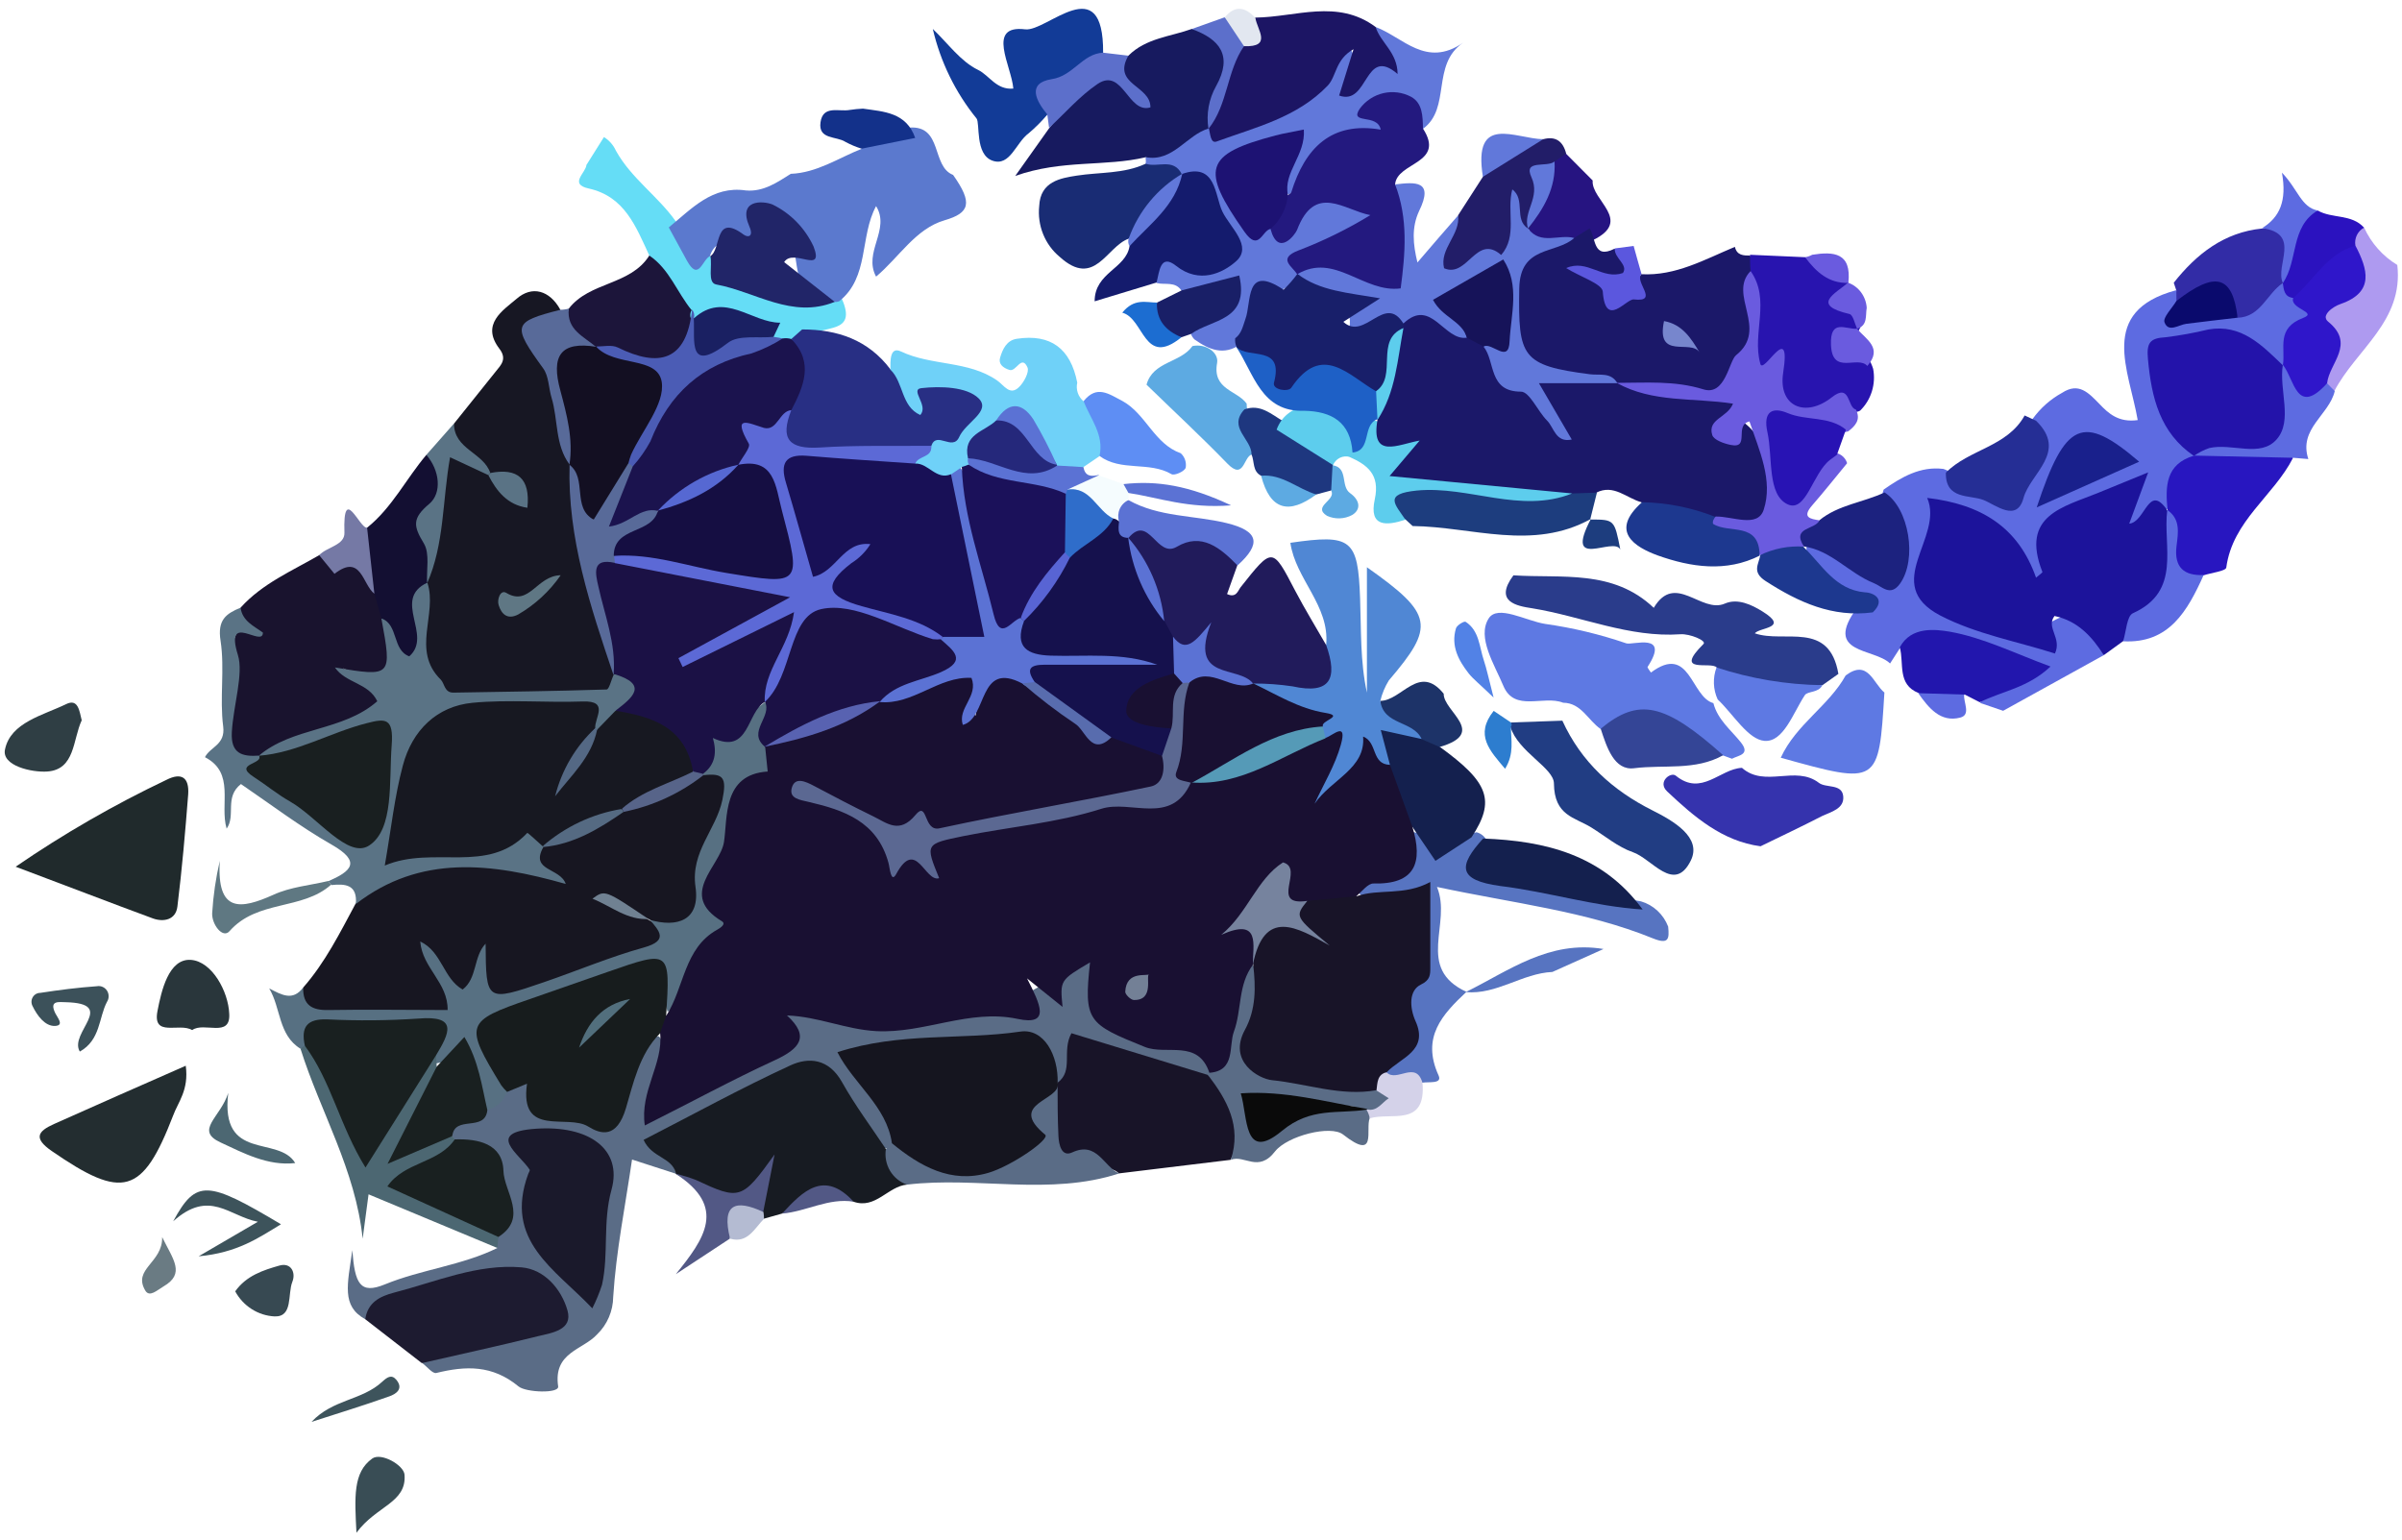 <svg width="248" height="159" viewBox="0 0 248 159" fill="none" xmlns="http://www.w3.org/2000/svg">
<g id="jos">
<path id="Vector" d="M31.302 101.972C33.571 99.391 35.104 96.309 36.716 93.307C40.391 87.903 46.003 88.453 51.33 88.574C53.327 88.719 55.268 89.316 57.013 90.322C55.432 89.699 54.017 89.189 55.883 87.085C58.593 85.588 61.415 84.326 64.205 82.967C67.248 82.101 69.825 80.127 72.844 79.213C75.721 78.962 76.29 80.621 75.586 82.967C74.41 86.436 73.413 89.966 72.599 93.542C72.03 96.543 69.864 96.212 67.714 95.354C66.133 94.286 64.165 93.914 62.593 92.757C64.007 93.914 65.809 94.246 67.335 95.184C69.817 95.945 69.319 97.498 67.683 98.291C62.487 100.847 56.995 102.714 51.338 103.85C48.864 104.335 48.967 102.272 49.236 101.269C48.627 102.757 47.544 104.375 46.295 101.714C47.955 103.971 46.888 105.419 43.513 105.532C40.33 105.72 37.138 105.693 33.958 105.452C32.108 105.209 30.069 104.869 31.302 101.972Z" fill="#171621"/>
<path id="Vector_2" d="M46.872 43.743L51.164 38.386C51.733 37.682 52.373 37.076 51.567 36.016C49.615 33.467 51.931 32.051 53.337 30.854C54.918 29.47 56.744 29.956 57.858 31.986C56.025 34.737 56.159 34.689 57.566 38.856C58.601 41.898 58.807 45.183 59.621 48.314C59.898 55.992 63.249 63.055 63.865 70.677C62.932 72.829 60.996 72.675 59.218 72.724C56.207 72.821 53.187 72.797 50.168 72.724C44.572 72.627 43.015 70.993 42.865 65.159C42.823 63.925 42.86 62.69 42.976 61.462C43.021 60.941 43.113 60.427 43.252 59.924C43.918 56.798 44.422 53.638 44.762 50.458C45.173 46.226 46.042 45.895 49.71 48.354C50.517 48.98 51.382 49.522 52.294 49.972C51.582 49.596 50.891 49.18 50.224 48.727C49.133 47.044 45.489 47.165 46.872 43.743Z" fill="#171723"/>
<path id="Vector_3" d="M37.712 136.221C35.23 134.854 35.879 132.645 36.376 129.093C36.637 132.54 37.167 133.681 39.743 132.621C43.498 131.083 47.647 130.679 51.354 128.866C51.122 128.512 51.027 128.083 51.085 127.661C51.733 123.761 51.875 120.096 47.449 118.227C47.112 117.985 46.84 117.659 46.659 117.28C46.809 115.104 48.951 115.063 50.073 113.923C50.823 113.188 51.615 112.499 52.444 111.86C53.575 111.374 54.895 110.694 55.219 112.669C55.479 114.174 56.523 114.133 57.519 114.416C62.861 115.929 62.814 115.913 65.145 110.646C65.778 109.222 65.715 107.078 68.03 107.005C69.888 109.222 68.109 111.455 68.03 114.287C72.077 112.305 75.784 110.241 79.546 108.38C80.083 108.105 80.961 107.806 80.889 107.232C80.21 101.568 84.304 103.995 86.138 104.424C90.73 105.419 95.108 104.764 99.653 104.335C103.701 104.007 107.52 102.278 110.481 99.432C111.872 98.17 113.713 98.21 113.642 100.589C113.429 105.5 116.693 106.253 120.163 107.321C122.028 107.879 124.707 107.24 125.332 110.225C125.254 110.657 125.03 111.046 124.699 111.325C121.625 112.385 118.945 110.759 116.424 109.602C113.136 108.089 111.168 108.68 109.888 112.029C109.677 112.058 109.463 112.032 109.265 111.953C109.068 111.874 108.893 111.744 108.758 111.576C107.604 108.753 105.699 107.846 102.609 108.17C98.104 108.631 93.527 108.34 88.675 109.675C90.801 112.029 92.713 114.271 92.453 117.499C92.35 117.926 92.124 118.312 91.804 118.607C88.833 118.365 88.153 115.614 86.896 113.664C85.165 110.97 83.316 110.193 80.478 111.86C77.889 113.444 75.17 114.798 72.354 115.905C69.516 116.957 68.623 118.437 69.88 121.229L65.256 119.732C64.561 124.506 63.612 129.19 63.312 133.907C63.304 134.634 63.153 135.352 62.867 136.018C62.582 136.684 62.169 137.284 61.652 137.783C60.182 139.401 57.1 139.619 57.629 143.163C57.74 143.916 54.294 143.786 53.543 143.163C50.824 140.922 48.09 141.027 45.047 141.771C44.667 141.868 44.09 141.116 43.608 140.76C44.486 138.996 46.066 138.616 47.805 138.503C49.92 138.277 52.005 137.822 54.025 137.143C55.132 136.828 56.799 136.796 56.657 135.145C56.499 133.325 55.021 132.831 53.353 132.637C47.655 131.957 42.715 134.198 37.712 136.221Z" fill="#5A6C86"/>
<path id="Vector_4" d="M69.801 121.221C69.437 119.465 67.311 119.602 66.45 117.701C71.484 115.12 76.463 112.377 81.609 110.007C83.498 109.141 85.561 109.287 86.936 111.738C88.311 114.19 89.939 116.35 91.465 118.648C93.14 119.279 93.425 120.784 93.654 122.321C91.686 122.483 90.406 124.894 88.121 124.085C85.347 122.548 83.055 124.004 80.731 125.315L78.835 125.849C78.523 125.544 78.299 125.158 78.186 124.732C77.949 124.036 78.495 123.381 78.297 122.677C74.804 126.035 72.488 122.297 69.73 121.196L69.801 121.221Z" fill="#171B22"/>
<path id="Vector_5" d="M24.837 62.748C27.098 60.24 30.14 58.961 32.954 57.327C35.815 56.914 38.155 57.513 39.222 60.652C40.265 61.737 39.135 63.468 40.32 64.528C41.04 66.292 41.735 68.12 39.941 69.617C38.273 71.017 36.827 69.763 35.381 68.962C35.935 69.385 36.531 69.748 37.159 70.046C38.178 70.556 39.767 70.612 39.53 72.328C39.356 73.687 38.186 74.334 37.064 74.828C33.903 76.235 30.433 77.02 27.271 78.525C26.854 78.681 26.418 78.782 25.975 78.825C24.632 78.776 23.462 78.363 23.541 76.729C23.738 72.586 22.751 68.29 24.9 64.35C25.019 64.156 24.371 63.339 24.837 62.748Z" fill="#19132E"/>
<path id="Vector_6" d="M24.837 62.748C25.035 64.148 26.22 64.641 27.145 65.321C27.145 66.939 23.146 63.08 24.561 67.627C25.169 69.569 24.086 72.878 23.936 75.596C23.81 77.837 25.027 78.145 26.734 78.023C26.979 78.509 26.734 78.897 26.552 79.318C26.481 79.504 26.765 79.545 27.098 79.698C30.781 81.43 33.705 84.553 37.372 86.025C37.91 85.726 38.107 85.483 38.163 85.16C38.589 82.271 40.629 78.647 38.89 76.697C37.151 74.747 34.013 77.692 31.421 78.169C29.84 78.46 28.259 79.528 26.679 78.072C30.22 75.03 35.373 75.548 38.953 72.408C38.044 70.499 35.681 70.547 34.582 68.921C40.455 69.908 40.486 69.876 39.38 63.881C41.609 63.937 41.948 65.208 41.545 67.214C43.126 65.159 39.53 60.936 44.13 60.183C45.197 63.419 42.431 67.149 45.505 70.175C45.916 70.58 45.869 71.535 46.825 71.519C52.081 71.43 57.345 71.365 62.632 71.195C62.885 71.195 63.114 70.208 63.351 69.682L63.905 69.358C68.797 70.758 65.209 72.538 64.126 74.213C63.588 74.893 62.827 75.35 61.984 75.499C61.573 75.411 61.206 75.176 60.949 74.836C55.724 72.214 47.236 73.331 44.264 76.899C42.114 79.464 42.28 82.676 41.68 85.661C41.364 87.279 42.668 87.279 43.782 87.215C46.778 86.98 49.876 87.644 52.705 86.017C53.986 85.281 55.306 84.893 56.048 86.826L56.096 87.482C54.697 89.966 57.835 89.577 58.412 91.276C50.761 89.108 43.395 88.194 36.74 93.348C36.914 91.325 35.641 91.244 34.211 91.39L33.887 91.001C36.258 89.957 37.372 89.003 34.227 87.207C30.954 85.338 27.904 83.024 24.877 80.96C23.138 82.328 24.379 84.197 23.399 85.564C22.656 83.04 24.308 79.82 21.162 78.185C21.707 77.101 23.288 76.923 23.043 75.006C22.664 72.109 23.217 69.067 22.774 66.178C22.427 63.994 23.351 63.363 24.837 62.748Z" fill="#5A7385"/>
<path id="Vector_7" d="M109.192 111.795C110.876 110.557 109.595 108.558 110.623 106.689L124.676 110.986C128.841 113.826 129.291 115.476 127.047 119.764L115.523 121.164C114.804 120.452 113.832 120.719 112.994 120.525C107.73 119.327 106.829 117.329 109.192 111.795Z" fill="#181428"/>
<path id="Vector_8" d="M52.373 112.725C52.204 113.195 51.923 113.614 51.556 113.944C51.189 114.275 50.748 114.507 50.271 114.618C48.382 113.114 48.848 108.745 44.786 109.869C44.579 109.493 44.462 109.071 44.446 108.639C44.13 107.83 45.481 106.358 44.533 106.463C40.415 106.932 36.06 105.217 32.172 107.757C31.833 108.021 31.442 108.203 31.026 108.291C28.718 106.867 29.018 104.108 27.793 102.062C29.089 102.733 30.22 103.405 31.302 101.972C31.263 103.793 32.219 104.327 33.879 104.295C37.957 104.222 42.043 104.295 46.216 104.295C46.264 101.447 43.616 99.982 43.387 97.215C45.639 98.275 45.758 101.042 47.766 102.175C49.291 101.018 48.864 98.769 50.137 97.442C50.184 103.445 50.192 103.461 56.151 101.422C59.597 100.241 62.972 98.809 66.473 97.838C69.082 97.11 68.054 96.115 67.042 94.909L66.995 94.958C69.967 95.84 72.306 95.014 71.808 91.576C71.287 87.943 73.934 85.694 74.582 82.603C75.057 80.305 74.701 79.804 72.646 80.046L72.29 79.528C71.816 74.504 76.535 74.674 78.969 72.498C80.305 73.921 79.254 75.831 79.909 77.352C80.091 78.258 80.455 79.302 79.728 80.006C75.404 84.124 74.053 89.14 75.239 94.966C75.302 95.281 75.436 95.645 75.199 95.848C72.433 98.21 72.132 102.458 68.924 104.473C67.999 100.735 65.991 99.82 62.506 101.511C60.037 102.658 57.464 103.553 54.823 104.181C51.18 105.112 50.034 106.981 51.986 110.46C52.319 111.163 52.453 111.948 52.373 112.725V112.725Z" fill="#577082"/>
<path id="Vector_9" d="M1.616 89.496C6.566 86.099 11.766 83.102 17.171 80.532C18.751 79.723 19.542 80.289 19.431 82.012C19.131 85.88 18.791 89.755 18.317 93.606C18.151 94.99 16.902 95.225 15.811 94.844C11.282 93.178 6.793 91.438 1.616 89.496Z" fill="#202A2C"/>
<path id="Vector_10" d="M37.712 136.221C37.965 134.482 39.222 133.859 40.668 133.478C45.023 132.354 49.291 130.477 53.851 130.865C56.222 131.067 57.977 133.13 58.593 135.323C59.155 137.33 57.013 137.621 55.559 137.969C51.607 138.956 47.56 139.83 43.553 140.752L37.712 136.221Z" fill="#1D1B30"/>
<path id="Vector_11" d="M172.232 95.678C172.366 96.972 172.279 97.547 170.651 96.891C163.727 94.076 156.337 93.291 148.363 91.584C149.943 95.379 146.086 99.958 151.406 102.417C148.916 104.756 146.727 107.094 148.529 111.05C148.94 111.949 147.509 111.682 146.853 111.795C145.494 111.544 143.881 112.159 142.901 110.622C143.557 108.696 145.375 107.134 144.055 104.634C143.549 103.688 144.292 102.134 145.193 101.244C147.035 99.448 146.695 97.199 146.434 95.087C146.031 91.851 143.21 93.776 141.621 93.008C141.195 92.841 140.789 92.624 140.412 92.361C139.819 90.847 141.004 90.386 141.921 90.257C144.569 89.901 144.956 87.83 145.462 85.807C149.003 86.681 149.667 86.697 152.449 85.936C152.862 86.044 153.218 86.311 153.445 86.681C152.939 88.93 153.737 90.079 156.053 90.467C160.526 91.22 164.937 92.336 169.426 93.073C170.058 93.256 170.64 93.587 171.126 94.039C171.613 94.491 171.991 95.052 172.232 95.678Z" fill="#5774C1"/>
<path id="Vector_12" d="M19.178 110.047C19.518 112.555 18.388 113.785 17.874 115.193C14.713 123.381 12.673 123.915 5.339 118.85C3.41 117.515 3.916 116.811 5.568 116.067C9.97 114.093 14.396 112.151 19.178 110.047Z" fill="#232D30"/>
<path id="Vector_13" d="M58.728 31.865C60.893 29.058 65.09 29.494 67.05 26.371C70.401 26.849 71.342 29.494 72.117 32.294C70.828 38.969 70.789 38.985 61.953 36.703C59.676 35.935 57.424 35.134 58.728 31.865Z" fill="#1C153A"/>
<path id="Vector_14" d="M44.13 60.159C40.423 61.89 44.73 65.604 42.257 67.772C40.478 67.125 41.158 64.479 39.38 63.856L38.653 61.316C38.313 59.05 35.602 57.06 37.902 54.487C40.471 52.432 41.933 49.438 44.019 46.971C46.493 47.27 45.687 49.479 45.363 50.434C44.264 53.67 44.96 57.036 44.098 60.232L44.13 60.159Z" fill="#130F32"/>
<path id="Vector_15" d="M71.429 32.051C69.911 30.215 69.121 27.787 67.042 26.388C65.659 23.41 64.505 20.287 60.775 19.462C58.712 19.009 60.49 17.844 60.546 17.035L62.356 14.154C62.898 14.488 63.331 14.982 63.596 15.57C65.177 18.418 67.928 20.247 69.769 22.852C70.978 24.324 71.864 26.169 73.934 26.663C76.993 30.635 81.49 30.15 85.671 30.643C86.098 30.626 86.523 30.701 86.92 30.862C88.596 34.616 84.818 33.491 83.648 34.713C83.124 35.062 82.555 35.335 81.957 35.522C81.558 35.6 81.15 35.614 80.747 35.563C80.36 35.451 80.002 35.249 79.704 34.972C77.333 32.86 74.416 33.144 71.571 33.2C71.464 33.11 71.38 32.995 71.327 32.863C71.275 32.732 71.255 32.589 71.271 32.448C71.318 32.156 71.374 32.051 71.429 32.051Z" fill="#65DDF6"/>
<path id="Vector_16" d="M127.078 119.764C128.216 116.277 126.683 113.559 124.707 110.986L124.897 110.775C126.067 108.3 126.256 105.532 127.11 102.968C127.537 101.689 127.11 99.731 129.354 99.667C131.402 102.053 130.327 104.651 129.671 107.102C128.959 109.756 130.959 110.662 132.389 110.67C135.733 110.67 138.934 111.641 142.245 111.714C143.036 111.997 144.095 112.191 144.016 113.267C143.921 114.538 142.704 114.578 141.779 114.837C138.452 113.445 134.942 114.529 131.504 114.076C131.211 113.985 130.896 114.009 130.619 114.143C130.343 114.278 130.126 114.514 130.01 114.805C129.962 114.95 129.961 115.108 130.008 115.254C130.055 115.4 130.147 115.527 130.271 115.614C130.506 115.813 130.801 115.922 131.105 115.922C131.41 115.922 131.705 115.813 131.939 115.614C134.737 113.381 137.93 114.279 141.02 114.368C141.116 114.411 141.203 114.473 141.275 114.55C141.348 114.628 141.404 114.719 141.442 114.819C141.479 114.919 141.497 115.026 141.494 115.133C141.491 115.241 141.467 115.346 141.423 115.444C140.941 116.609 142.253 119.958 138.673 117.151C137.392 116.14 132.935 117.28 131.654 118.882C129.916 121.148 128.477 119.19 127.078 119.764Z" fill="#5A6C86"/>
<path id="Vector_17" d="M45.023 108.963L45.094 110.144C46.446 113.591 42.952 115.209 42.47 117.968C43.766 117.701 45.062 116.172 46.699 117.313L46.951 117.644C46.825 120.759 43.632 120.646 42.249 122.175C45.126 124.441 49.591 123.721 51.456 127.726C51.417 128.106 51.385 128.486 51.354 128.867L38.052 123.324L37.443 127.904C36.716 120.808 33.081 114.813 31.026 108.291C31.157 108.158 31.312 108.054 31.484 107.984C35.436 109.74 35.144 114.457 37.712 117.491C39.656 116.633 39.933 114.384 41.142 112.952C42.352 111.52 42.502 109.036 45.023 108.963Z" fill="#4C6772"/>
<path id="Vector_18" d="M109.192 111.795C109.192 113.623 109.192 115.452 109.279 117.28C109.319 118.203 109.603 119.505 110.702 118.996C113.286 117.798 113.942 120.484 115.555 121.164C108.355 123.518 100.925 121.455 93.654 122.321C92.921 122.076 92.298 121.572 91.896 120.898C91.495 120.225 91.342 119.427 91.465 118.648C91.678 118.454 91.883 118.251 92.089 118.041C93.029 117.628 93.82 118.081 94.65 118.47C101.154 121.528 103.201 120.687 106.244 114.149C106.734 113.097 107.454 111.56 109.2 111.811L109.192 111.795Z" fill="#5A6C86"/>
<path id="Vector_19" d="M19.842 106.366C18.514 105.557 15.716 107.175 16.262 104.384C16.649 102.393 17.392 98.947 19.715 99.116C21.905 99.278 23.573 102.393 23.667 104.667C23.833 107.224 21.051 105.476 19.842 106.366Z" fill="#29363B"/>
<path id="Vector_20" d="M8.437 74.374C7.505 76.381 7.765 79.464 4.881 79.666C3.3 79.779 0.138 79.075 0.518 77.376C1.103 74.585 4.47 73.857 6.841 72.7C8.074 72.101 8.2 73.428 8.437 74.374Z" fill="#2F3E44"/>
<path id="Vector_21" d="M58.728 31.865C58.475 34.082 60.309 34.745 61.557 35.838C61.415 35.999 61.273 36.153 61.138 36.315C59.044 37.124 58.68 38.686 59.147 40.773C59.637 42.998 60.38 45.264 59.273 47.537L58.807 47.974C57.289 45.927 57.637 43.354 56.95 41.081C56.641 40.069 56.665 38.839 56.088 38.047C52.847 33.564 52.927 33.249 57.858 31.986C58.152 31.987 58.445 31.946 58.728 31.865V31.865Z" fill="#586A99"/>
<path id="Vector_22" d="M69.745 121.196C70.463 121.362 71.168 121.578 71.856 121.844C76.377 123.955 76.598 123.907 79.973 119.206L78.795 125.161C77.096 125.355 75.634 125.857 75.349 127.904L69.777 131.569C72.717 127.928 75.112 124.635 69.745 121.196Z" fill="#525885"/>
<path id="Vector_23" d="M44.098 60.232C44.019 58.84 44.391 57.165 43.766 56.121C42.684 54.333 42.517 53.541 44.328 52.02C45.632 50.919 45.426 48.589 44.019 46.971L46.872 43.734C46.872 46.404 49.907 46.712 50.619 48.832L50.421 49.058L46.469 47.214C45.671 51.672 45.892 56.17 44.098 60.232Z" fill="#5A7385"/>
<path id="Vector_24" d="M36.803 158.269C36.614 154.563 36.44 152.039 38.431 150.607C39.34 149.951 41.688 151.278 41.767 152.273C41.996 155.194 38.85 155.477 36.803 158.269Z" fill="#394D55"/>
<path id="Vector_25" d="M17.882 126.108C20.253 121.738 21.423 121.892 29.01 126.415C26.639 127.855 24.505 129.352 20.506 129.724L26.623 126.156C23.652 125.59 21.636 122.742 17.882 126.108Z" fill="#3D535B"/>
<path id="Vector_26" d="M24.284 133.341C25.43 131.723 27.169 131.156 28.852 130.679C30.061 130.339 30.559 131.415 30.188 132.346C29.674 133.624 30.283 136.003 28.346 135.93C27.51 135.888 26.698 135.629 25.987 135.175C25.276 134.722 24.689 134.091 24.284 133.341V133.341Z" fill="#374952"/>
<path id="Vector_27" d="M34.187 91.349C31.2 94.019 26.576 92.886 23.699 96.147C23.003 96.956 21.865 95.467 21.905 94.31C22.016 92.481 22.28 90.665 22.695 88.882C22.355 94.302 24.853 93.906 28.228 92.393C29.982 91.584 31.998 91.422 33.895 90.969C33.966 91.115 34.076 91.22 34.187 91.349Z" fill="#5F7882"/>
<path id="Vector_28" d="M8.24 108.583C7.07 106.641 12.191 103.615 6.769 103.485C6.129 103.485 5.031 103.251 5.718 104.642C5.932 105.079 6.675 105.905 5.663 105.937C4.651 105.969 3.845 104.885 3.363 103.89C3.287 103.749 3.249 103.591 3.251 103.431C3.254 103.27 3.297 103.113 3.377 102.975C3.457 102.837 3.57 102.723 3.706 102.643C3.843 102.564 3.997 102.522 4.153 102.523C6.098 102.223 8.05 101.972 10.01 101.835C10.208 101.799 10.412 101.823 10.597 101.905C10.782 101.986 10.939 102.122 11.049 102.294C11.16 102.467 11.218 102.668 11.217 102.874C11.217 103.08 11.157 103.282 11.045 103.453C10.184 105.079 10.389 107.385 8.24 108.583Z" fill="#3C515A"/>
<path id="Vector_29" d="M151.334 102.442C155.776 100.249 159.918 97.053 165.561 97.992L160.281 100.362C157.167 100.5 154.527 102.733 151.334 102.442Z" fill="#5774C1"/>
<path id="Vector_30" d="M37.902 54.487C38.155 56.758 38.405 59.032 38.653 61.308C37.428 60.385 37.301 57.1 34.535 59.253C34.535 59.253 33.499 57.999 32.954 57.327C33.745 56.469 35.602 56.308 35.562 55.013C35.388 49.851 37.135 54.617 37.902 54.487Z" fill="#7579A5"/>
<path id="Vector_31" d="M141.423 115.476C141.371 115.169 141.261 114.875 141.099 114.61L141.155 114.562C142.198 114.788 142.672 113.85 143.383 113.405L142.111 112.596C141.629 111.479 141.803 110.743 143.17 110.735C144.213 111.795 146.197 109.448 146.869 111.819C147.256 116.431 143.605 114.813 141.423 115.476Z" fill="#D4D2E9"/>
<path id="Vector_32" d="M30.48 120.096C27.651 120.42 25.114 119.052 22.774 117.968C20.055 116.714 22.774 115.387 23.565 112.855C22.711 120.023 28.749 117.191 30.48 120.096Z" fill="#4C6772"/>
<path id="Vector_33" d="M32.164 146.82C34.369 144.466 37.356 144.619 39.451 142.686C39.965 142.216 40.415 141.877 40.921 142.475C41.711 143.43 40.85 143.956 40.202 144.183C37.546 145.129 34.843 145.954 32.164 146.82Z" fill="#3E545C"/>
<path id="Vector_34" d="M75.381 127.904C74.464 124.279 75.95 123.81 78.827 125.153C78.861 125.383 78.879 125.616 78.882 125.849C77.878 126.868 77.191 128.422 75.381 127.904Z" fill="#B4BBD2"/>
<path id="Vector_35" d="M16.744 127.742C17.882 130.072 19.162 131.504 16.886 132.831C16.214 133.227 15.44 133.988 15.005 133.268C13.661 131.019 16.807 130.404 16.744 127.742Z" fill="#6A7B83"/>
<path id="Vector_36" d="M80.747 125.315C82.905 122.976 85.086 120.776 88.137 124.085C85.545 123.664 83.284 125.096 80.747 125.315Z" fill="#525885"/>
<path id="Vector_37" d="M72.654 80.022C70.223 81.929 67.393 83.233 64.387 83.833C64.292 83.63 64.189 83.428 64.087 83.226C65.794 80.499 68.433 79.577 71.374 79.18C71.803 79.307 72.196 79.537 72.52 79.852L72.654 80.022Z" fill="#576489"/>
<path id="Vector_38" d="M64.387 83.833C61.842 85.588 59.226 87.182 56.064 87.466V87.401C57.692 83.695 60.451 82.546 64.221 83.558L64.387 83.833Z" fill="#556A82"/>
<path id="Vector_39" d="M67.05 94.885C64.798 95.071 63.099 93.566 61.17 92.797C62.45 91.859 62.45 91.859 67.003 94.933L67.05 94.885Z" fill="#708192"/>
<path id="Vector_40" d="M63.328 69.658C60.957 62.627 58.586 55.588 58.807 47.974C62.024 48.783 60.775 51.769 61.289 53.686C61.399 51.259 62 49.034 64.45 47.756C64.658 47.717 64.872 47.736 65.071 47.81C65.269 47.883 65.445 48.01 65.58 48.176C65.746 48.589 65.975 49.123 65.77 49.463C64.189 52.117 65.77 52.513 67.849 52.521C68.639 55.644 64.98 55.555 64.355 57.659C64.15 58.015 63.913 58.347 63.675 58.678C62.632 60.499 63.675 62.222 63.944 63.97C64.252 65.879 65.067 67.837 63.422 69.552L63.328 69.658Z" fill="#586A99"/>
<path id="Vector_41" d="M57.89 59.398C56.737 61.058 55.242 62.439 53.511 63.444C52.421 64.018 51.773 63.444 51.48 62.465C51.306 61.898 51.662 60.847 52.271 61.219C54.665 62.659 55.4 59.439 57.89 59.398Z" fill="#5F7784"/>
<path id="Vector_42" d="M50.619 48.84C53.44 48.29 54.768 49.398 54.452 52.432C52.397 52.133 51.291 50.749 50.421 49.066L50.619 48.84Z" fill="#5A7385"/>
<path id="Vector_43" d="M129.378 99.602C127.797 101.657 128.224 104.295 127.394 106.528C126.841 108.041 127.592 110.573 124.865 110.775C123.703 107.264 120.408 108.995 118.202 108.105C112.314 105.727 111.88 105.46 112.543 99.375C109.437 101.212 109.437 101.212 109.706 103.971L106.039 101.026C107.398 103.704 108.521 105.945 105.059 105.209C100.056 104.149 95.44 106.738 90.453 106.471C87.291 106.293 84.525 104.982 81.253 104.853C83.68 107.062 82.534 108.308 79.973 109.489C75.539 111.528 71.279 113.858 66.576 116.212C66.046 112.677 68.489 109.893 68.157 106.698C68.011 106.361 67.998 105.979 68.121 105.633C68.243 105.286 68.491 105.001 68.813 104.837C70.654 101.956 70.623 97.903 74.045 96.001C74.393 95.807 74.993 95.411 74.535 95.128C69.959 92.377 74.361 89.464 74.748 86.948C75.136 84.431 74.59 79.965 79.261 79.666C79.174 78.792 79.08 77.918 78.993 77.053L79.332 76.551C82.85 74.755 86.667 73.679 90.2 71.907C90.574 71.715 90.959 71.547 91.354 71.405C92.784 70.944 94.215 70.483 95.63 69.973C97.282 69.382 98.933 68.047 100.712 69.342C102.609 70.718 99.74 72.311 100.712 73.921C101.81 68.314 102.213 67.991 105.897 69.625C109.058 71.462 111.216 75.079 115.302 75.378C117.31 75.526 119.19 76.445 120.566 77.951C121.356 80.378 120.613 81.737 118.029 82.223C111.532 83.444 105.035 84.723 98.507 85.783C96.233 86.153 93.909 86.046 91.677 85.469C89.445 84.891 87.35 83.856 85.521 82.425C87.853 84.383 91.765 84.181 92.318 88.396C92.468 89.513 93.33 88.542 93.662 88.275C99.376 83.622 106.687 85.354 113.01 83.169C116.171 82.085 119.854 82.967 122.494 80.281C127.402 79.472 131.789 77.044 136.444 75.426C137.369 74.852 138.712 74.116 139.234 75.248C140.024 77.053 138.191 78.485 137.653 80.418C141.147 74.617 141.147 74.617 144.118 78.436C145.075 80.637 147.217 82.538 145.818 85.346C146.956 89.084 146.118 91.341 141.787 91.228C141.226 91.228 140.641 92.037 140.072 92.506C138.704 94.65 136.42 93.315 134.666 93.995C133.875 93.995 132.974 93.995 132.54 93.348C131.441 91.73 130.595 92.401 129.844 93.558C129.386 94.278 127.932 94.885 129.592 96.082C130.485 96.722 130.334 98.048 129.821 99.116L129.378 99.602Z" fill="#191032"/>
<path id="Vector_44" d="M109.2 111.811C109.627 113.664 103.897 113.866 107.912 117.167C108.465 117.62 104.442 120.403 102.04 121.107C98.198 122.232 95.005 120.444 92.089 118.049C91.544 114.206 88.137 111.94 86.462 108.647C92.974 106.544 99.25 107.418 105.351 106.52C107.786 106.164 109.279 108.963 109.2 111.811Z" fill="#15151F"/>
<path id="Vector_45" d="M68.781 104.869C68.56 105.492 68.339 106.115 68.125 106.73C66.015 108.809 65.359 111.973 64.632 114.408C63.675 117.644 61.992 117.102 60.735 116.326C58.578 114.983 53.622 117.515 54.412 111.9L52.358 112.749C52.139 112.541 51.938 112.314 51.757 112.07C47.916 105.783 48.026 105.46 54.681 103.17C57.392 102.239 60.087 101.269 62.798 100.338C69.2 98.105 69.2 98.113 68.781 104.869Z" fill="#171C1D"/>
<path id="Vector_46" d="M61.154 135.096C57.282 131.011 52.002 128.13 54.539 121.213C54.594 121.067 54.736 120.857 54.689 120.784C53.646 119.166 50.002 116.924 55.313 116.552C60.846 116.164 64.284 118.696 63.138 122.839C62.206 126.213 62.869 129.449 62.158 132.661C61.887 133.499 61.551 134.313 61.154 135.096V135.096Z" fill="#1A192B"/>
<path id="Vector_47" d="M51.456 127.726L39.996 122.507C41.743 119.95 45.26 120.145 46.951 117.653C49.37 117.564 51.899 118.106 51.978 120.889C52.041 123.082 54.578 125.735 51.456 127.726Z" fill="#192020"/>
<path id="Vector_48" d="M46.699 117.313L40.012 120.177C41.846 116.568 43.466 113.348 45.094 110.136L47.947 107.078C49.441 109.594 49.741 112.151 50.318 114.618C50.089 116.949 46.928 115.088 46.699 117.313Z" fill="#192020"/>
<path id="Vector_49" d="M64.181 83.533C61.171 84.029 58.351 85.358 56.025 87.376C55.487 86.899 54.499 85.977 54.444 86.001C50.334 90.37 44.786 87.239 39.727 89.375C40.391 85.564 40.739 82.231 41.593 79.043C42.557 75.402 45.11 72.926 48.777 72.57C52.444 72.214 56.373 72.57 60.174 72.433C62.948 72.344 61.368 74.124 61.455 75.2C60.498 76.527 60.048 78.185 58.854 79.367C60.198 78.339 60.34 76.438 61.628 75.37L63.517 73.42C68.781 72.409 71.824 74.779 71.532 79.69C69.058 80.928 66.331 81.632 64.181 83.533Z" fill="#171821"/>
<path id="Vector_50" d="M71.555 79.658C70.765 75.046 67.303 73.994 63.541 73.388C65.327 72.028 67.011 70.669 63.359 69.585C63.596 66.429 62.434 63.533 61.779 60.547C61.462 59.188 61.091 57.586 63.478 58.12C69.919 57.109 75.784 59.35 82.684 61.089C79.285 64.115 75.855 64.965 73.065 66.882C75.341 65.572 77.696 64.455 80.052 63.274C80.842 62.877 81.719 62.198 82.51 63.128C83.3 64.059 82.834 64.941 82.51 65.782C81.695 67.961 80.698 70.065 79.53 72.069L78.993 72.465C77.064 73.509 77.412 77.991 73.602 76.203C74.013 77.651 73.879 78.946 72.583 79.901L71.555 79.658Z" fill="#1B1145"/>
<path id="Vector_51" d="M26.679 78.04C30.631 77.749 34.124 75.612 37.902 74.666C39.799 74.172 40.66 74.124 40.439 76.964C40.154 80.686 40.7 85.613 38.115 87.304C35.934 88.736 32.78 84.375 29.951 82.765C28.631 82.02 27.453 81.033 26.173 80.208C24.031 78.825 27.295 78.93 26.734 77.991L26.679 78.04Z" fill="#191F20"/>
<path id="Vector_52" d="M78.961 77.093C77.096 75.548 79.799 73.978 78.961 72.433C80.02 69.739 81.735 67.279 82.486 64.528C83.427 61.081 85.308 61.13 87.876 62.101C90.975 63.258 94.128 64.237 97.313 65.143C100.475 67.934 100.419 68.128 97.005 69.997C95.045 71.057 92.784 71.316 90.872 72.473H90.927C86.928 74.019 82.913 75.523 78.953 77.182L78.961 77.093Z" fill="#1B1145"/>
<path id="Vector_53" d="M45.023 108.963L37.736 120.557C35.072 116.253 34.187 111.609 31.476 107.984C31.041 106.018 31.729 105.193 33.768 105.257C36.91 105.412 40.058 105.385 43.197 105.176C47.347 104.82 46.382 106.714 45.023 108.963Z" fill="#192020"/>
<path id="Vector_54" d="M134.974 93.024L140.08 92.538C142.395 91.73 144.94 92.538 147.675 91.074C147.675 94.31 147.675 97.118 147.675 99.901C147.675 100.637 147.675 101.196 146.719 101.657C145.446 102.264 145.525 104.036 146.15 105.443C147.533 108.51 144.608 109.206 143.178 110.711C142.182 110.945 142.222 111.803 142.119 112.572C138.444 113.235 134.903 111.892 131.323 111.536C129.979 111.398 126.746 109.626 128.533 106.342C129.686 104.23 129.663 101.924 129.386 99.602V99.659C130.461 94.052 130.461 94.052 134.824 96.123C135.314 96.495 135.251 95.532 134.974 96.123C134.974 96.196 134.832 96.123 134.595 95.937C134.112 95.597 133.338 95.451 133.164 94.933C132.54 93.145 134.5 93.817 134.974 93.024Z" fill="#181428"/>
<path id="Vector_55" d="M145.826 85.386L143.51 78.978C142.482 77.854 141.526 76.413 142.577 75.119C143.518 73.954 145.035 74.779 146.26 75.305C146.173 77.109 149.034 74.852 148.631 77.101C153.761 80.815 154.417 82.676 151.927 86.462L148.205 88.889L145.826 85.386Z" fill="#14204E"/>
<path id="Vector_56" d="M153.129 86.584C159.554 86.826 165.474 88.258 169.6 93.914C164.613 93.598 159.815 92.085 154.899 91.487C150.465 90.88 150.56 89.415 153.129 86.584Z" fill="#14204E"/>
<path id="Vector_57" d="M79.87 34.778L80.811 34.948C80.637 37.27 78.605 37.318 77.159 37.755C73.294 38.937 70.409 41.064 68.813 44.989C68.196 46.493 67.453 48.225 65.335 48.152C65.185 48.032 65.027 47.924 64.861 47.828C64.134 46.008 65.161 44.535 65.92 43.111C67.224 40.684 66.861 39.171 64.126 38.257C63.011 37.901 61.336 37.763 61.573 35.781C62.308 35.781 63.154 35.579 63.778 35.878C68.03 37.974 70.891 37.302 71.453 31.962C71.55 32.078 71.62 32.217 71.654 32.366C71.688 32.516 71.687 32.671 71.65 32.82C72.654 34.22 73.903 34.568 75.602 34.171C76.962 33.896 78.542 33.589 79.87 34.778Z" fill="#4B5CB5"/>
<path id="Vector_58" d="M98.404 18.062C100.459 20.967 100.135 21.986 97.519 22.747C94.531 23.62 92.856 26.541 90.453 28.564C89.094 26.04 91.963 23.709 90.453 21.282C88.746 24.438 89.765 28.645 86.635 31.113L86.391 31.177H86.138C82.526 30.037 82.597 30.029 81.964 25.384C81.822 24.357 80.66 23.701 79.838 23.078C78.621 22.148 78.597 23.532 78.036 24.146C76.803 25.506 74.085 23.936 73.294 26.452C72.504 26.816 72.14 29.122 70.923 26.913C70.291 25.773 69.674 24.624 69.05 23.483C71.421 21.549 73.539 19.163 77.001 19.664C78.811 19.826 80.21 18.855 81.648 17.949C84.335 17.844 86.549 16.331 88.951 15.368C90.129 13.539 91.994 13.353 93.867 13.175C97.361 12.916 96.136 17.172 98.404 18.062Z" fill="#5B79CE"/>
<path id="Vector_59" d="M65.335 48.152C66.04 47.369 66.65 46.502 67.153 45.571C69.09 40.644 72.472 37.602 77.594 36.493C78.721 36.108 79.801 35.59 80.81 34.948C81.106 34.902 81.408 34.921 81.696 35.004C85.798 37.019 84.019 39.859 82.731 42.634C80.953 44.527 77.941 45.061 77.096 47.99C76.802 48.296 76.476 48.567 76.124 48.799C73.579 50.053 71.105 51.469 68.552 52.699L67.944 52.756C66.078 52.286 64.987 54.131 62.869 54.374L65.335 48.152Z" fill="#1B134E"/>
<path id="Vector_60" d="M81.704 42.351C82.96 39.924 84.075 37.44 81.704 35.004L82.818 34.017C86.462 34.017 89.631 35.077 91.947 38.152C93.29 38.459 93.852 40.263 96.096 39.268C97.748 38.532 101.629 38.346 102.095 41.526C102.514 44.179 99.977 45.741 97.535 46.558C96.796 46.76 96.043 46.901 95.282 46.979C91.544 47.522 87.758 47.633 83.996 47.311C80.21 47.068 79.846 46.081 81.704 42.351Z" fill="#282F84"/>
<path id="Vector_61" d="M73.342 26.444C74.503 25.748 73.713 21.954 76.772 24.219C77.246 24.567 77.823 24.422 77.38 23.41C76.147 20.595 78.716 20.708 79.751 21.112C81.612 22.015 83.111 23.546 83.996 25.449C85.142 28.418 81.901 25.57 80.961 27.067L86.185 31.169C81.783 32.965 77.997 30.117 73.942 29.373C73.01 29.195 73.571 27.448 73.342 26.444Z" fill="#212568"/>
<path id="Vector_62" d="M79.87 34.778C78.289 34.956 76.266 34.551 75.167 35.393C70.986 38.629 71.753 35.231 71.634 32.877C74.796 30.012 77.578 33.33 80.558 33.322L79.87 34.778Z" fill="#1A2062"/>
<path id="Vector_63" d="M141.099 114.578C138.159 115.055 135.361 114.279 132.358 116.771C128.359 120.088 128.849 115.322 128.106 112.895C132.698 112.588 136.902 113.793 141.162 114.513L141.099 114.578Z" fill="#0A0A0A"/>
<path id="Vector_64" d="M61.573 35.813C63.494 37.909 67.896 36.744 68.323 39.446C68.663 41.728 66.299 44.422 65.161 46.938C65.052 47.229 64.959 47.526 64.885 47.828L61.297 53.654C59.028 52.448 60.664 49.398 58.791 47.99C59.21 45.344 58.514 42.804 57.858 40.336C56.863 36.736 57.874 35.207 61.573 35.813Z" fill="#130F22"/>
<path id="Vector_65" d="M161.388 72.562C159.357 71.753 156.369 73.573 155.215 70.815C154.298 68.614 152.473 65.814 153.698 63.864C154.63 62.392 157.523 64.107 159.53 64.423C162.378 64.824 165.183 65.496 167.908 66.429C168.525 66.656 172.477 65.232 170.113 68.857C170.058 68.938 170.335 69.245 170.453 69.447C174.508 66.421 174.555 71.963 176.903 72.603C177.345 74.318 178.705 75.362 179.732 76.648C180.76 77.935 179.495 77.983 178.823 78.347L177.922 78.016C176.642 77.562 175.172 77.514 174.105 76.616C171.394 74.342 168.43 74.245 165.269 75.281C163.957 74.383 163.269 72.578 161.388 72.562Z" fill="#5E79E3"/>
<path id="Vector_66" d="M155.998 74.601L161.309 74.415C163.269 78.703 166.501 81.616 170.611 83.679C172.753 84.755 175.765 86.47 174.563 88.873C172.856 92.304 170.548 88.655 168.58 87.992C167.047 87.466 165.711 86.317 164.296 85.443C162.573 84.375 160.479 84.245 160.439 80.904C160.439 79.286 156.756 77.668 155.942 75.046L155.998 74.601Z" fill="#213D83"/>
<path id="Vector_67" d="M179.851 79.286C182.222 81.381 185.383 78.978 187.802 80.839C188.521 81.389 190.173 80.904 190.307 82.207C190.442 83.509 189.058 83.825 188.142 84.254C186.039 85.338 183.897 86.349 181.771 87.385C177.819 86.859 174.903 84.334 172.129 81.721C171.078 80.726 172.524 79.658 173.03 80.103C175.685 82.263 177.59 79.383 179.851 79.286Z" fill="#3533AD"/>
<path id="Vector_68" d="M165.268 75.248C169.181 72.012 171.852 72.578 177.914 77.983C175.029 79.601 171.781 78.938 168.722 79.326C166.652 79.593 165.885 77.133 165.268 75.248Z" fill="#344596"/>
<path id="Vector_69" d="M142.514 72.368C144.727 72.368 146.513 68.476 149.058 71.632C149.019 73.468 153.642 75.677 148.639 77.133L146.782 76.324C145.723 74.609 141.953 75.928 142.514 72.368Z" fill="#1D3368"/>
<path id="Vector_70" d="M155.998 74.601C156.047 74.664 156.074 74.743 156.074 74.824C156.074 74.904 156.047 74.983 155.998 75.046C155.998 76.405 156.369 77.797 155.397 79.383C153.816 77.506 152.235 75.896 154.219 73.404L155.998 74.601Z" fill="#2D7DCF"/>
<path id="Vector_71" d="M81.704 42.351C80.494 45.369 81.498 46.396 84.628 46.21C88.445 45.959 92.294 46.073 96.128 46.032C96.997 47.715 95.44 47.925 94.65 48.597C91.907 49.714 89.252 48.362 86.549 48.29C82.597 48.176 82.194 48.654 83.071 52.448C83.284 53.355 83.577 54.245 83.861 55.135C84.168 56.082 84.367 57.062 84.454 58.055C85.584 57.246 86.28 56 87.489 55.458C88.185 55.142 88.935 54.835 89.623 55.458C89.765 55.589 89.879 55.75 89.957 55.929C90.035 56.108 90.075 56.302 90.075 56.498C90.075 56.694 90.035 56.888 89.957 57.067C89.879 57.246 89.765 57.406 89.623 57.537C87.252 60.547 89.157 61.356 91.654 62.246C93.725 62.983 96.246 63.055 97.503 65.402L97.21 66.001C96.911 66.037 96.609 66.037 96.309 66.001C92.437 64.827 88.256 62.133 84.794 62.894C81.332 63.654 81.917 69.771 78.961 72.489C78.795 69.188 81.474 66.923 81.98 63.209L70.481 68.873C70.33 68.565 70.188 68.258 70.046 67.959L81.577 61.672L63.478 58.144C63.47 57.919 63.447 57.694 63.407 57.473C66.26 55.134 69.208 57.011 72.101 57.279C72.551 57.279 72.986 57.513 73.436 57.537C75.744 57.643 79.159 59.916 80.06 57.675C81.158 54.932 79.894 51.316 77.135 49.058C76.772 48.78 76.454 48.444 76.195 48.063C76.59 47.254 77.538 46.202 77.309 45.806C75.594 42.804 77.175 43.654 78.89 44.188C80.273 44.519 80.463 42.432 81.704 42.351Z" fill="#5C69D6"/>
<path id="Vector_72" d="M76.171 48.006C80.004 47.197 80.068 50.223 80.724 52.691C82.763 60.426 82.771 60.442 75.017 59.164C71.136 58.533 67.374 57.117 63.367 57.4C63.367 54.301 67.319 55.215 67.936 52.707C70.52 50.798 73.681 49.924 76.25 47.966L76.171 48.006Z" fill="#150E42"/>
<path id="Vector_73" d="M119.973 78.056L114.717 76.138C111.042 75.192 108.86 71.947 105.794 70.07C105.256 69.002 105.486 68.306 106.734 68.193C107.477 68.128 108.236 68.193 108.995 68.193C112.156 68.193 115.239 68.193 118.361 68.193C114.938 68.193 111.516 68.274 108.086 68.129C106.118 68.047 103.897 67.902 104.545 64.779C105.825 62.068 107.944 59.924 109.414 57.351C110.745 55.617 112.46 54.23 114.417 53.306C114.836 53.21 115.273 53.232 115.681 53.371C116.194 53.772 116.613 54.286 116.906 54.876C117.111 55.258 117.288 55.656 117.436 56.065C118.291 58.713 119.473 61.239 120.953 63.581C121.438 64.322 121.794 65.143 122.004 66.009C122.24 67.12 122.124 68.279 121.672 69.318C120.882 70.806 119.04 71.243 118.226 72.684C118.843 74.245 120.7 73.954 121.388 75.24C121.544 75.806 121.484 76.411 121.222 76.933C120.959 77.456 120.513 77.857 119.973 78.056V78.056Z" fill="#15114D"/>
<path id="Vector_74" d="M142.514 72.368C142.846 74.917 145.897 74.383 146.782 76.308L142.561 75.378L143.51 78.978C141.55 78.913 142.269 76.664 140.736 76.049C141.02 79.375 137.448 80.467 135.725 82.999C136.657 80.969 137.859 79.011 138.444 76.883C139.115 74.455 137.653 75.912 136.863 76.203C136.703 76.1 136.567 75.963 136.463 75.801C136.359 75.639 136.291 75.456 136.262 75.264C136.642 72.934 134.682 74.156 133.844 73.695C132.263 72.829 130.224 72.886 129.173 71.057C129.159 70.848 129.199 70.638 129.289 70.449C129.379 70.26 129.516 70.099 129.686 69.981C130.076 69.73 130.512 69.562 130.967 69.488C131.422 69.415 131.887 69.436 132.334 69.552C135.187 70.58 136.017 68.565 136.926 66.567C137.29 62.521 133.765 59.803 133.227 56.049C139.55 55.134 140.206 55.652 140.427 61.809C140.546 65.046 140.427 68.282 141.131 71.519V58.573C148.015 63.428 148.173 64.665 143.391 70.264C142.99 70.913 142.694 71.623 142.514 72.368Z" fill="#5087D4"/>
<path id="Vector_75" d="M119.973 78.056C120.297 77.109 120.621 76.154 120.937 75.208C119.87 73.501 119.712 71.85 121.23 70.313C121.632 70.07 122.111 69.997 122.565 70.111C124.731 73.347 122.384 76.818 122.913 80.151L122.96 80.791C120.953 85.313 116.772 82.538 113.697 83.517C109.105 84.982 104.213 85.378 99.471 86.333C95.519 87.142 95.519 87.142 96.966 90.678C95.487 91.139 94.594 86.438 92.524 90.265C91.97 91.26 91.868 89.545 91.733 89.1C90.571 84.828 87.141 83.655 83.529 82.813C82.565 82.587 81.427 82.457 81.759 81.325C82.091 80.192 83.174 80.694 84.019 81.138C86.051 82.215 88.082 83.283 90.145 84.286C91.583 84.982 92.856 86.163 94.523 84.148C95.811 82.595 95.314 85.888 96.989 85.532C104.245 83.962 111.563 82.749 118.819 81.211C120.099 80.936 120.336 79.415 119.973 78.056Z" fill="#5B6892"/>
<path id="Vector_76" d="M105.731 64.123C104.695 66.882 106.118 67.619 108.473 67.7C112.148 67.821 115.855 67.319 119.483 68.638C115.61 68.638 111.745 68.638 107.872 68.638C106.347 68.638 105.889 69.059 106.845 70.442C106.783 70.556 106.696 70.653 106.59 70.725C106.484 70.796 106.362 70.841 106.236 70.855C106.109 70.868 105.982 70.85 105.863 70.802C105.745 70.754 105.64 70.678 105.557 70.58C100.949 68.153 102 74.172 99.408 74.852C98.839 73.096 101.052 71.915 100.301 69.997C96.902 69.803 94.254 72.829 90.817 72.489C92.484 70.531 94.99 70.345 97.139 69.407C99.913 68.193 98.412 67.157 97.139 66.025L97.297 65.822C97.734 65.354 98.331 65.076 98.963 65.047C99.594 65.019 100.213 65.241 100.688 65.669C99.503 60.45 97.037 55.151 97.361 49.196C97.457 48.86 97.64 48.556 97.891 48.317C98.141 48.078 98.449 47.912 98.783 47.837C101.613 51.146 101.194 55.579 102.577 59.39C103.17 61.008 102.925 63.209 105.264 63.719L105.731 64.123Z" fill="#5B72D4"/>
<path id="Vector_77" d="M134.974 93.024C133.678 94.642 133.678 94.642 137.29 97.636C133.923 95.751 130.508 93.695 129.347 99.658C129.347 97.587 130.2 94.691 126.09 96.527C128.801 94.319 129.758 90.767 132.468 89.051C134.753 89.666 130.975 93.623 134.974 93.024Z" fill="#76839E"/>
<path id="Vector_78" d="M136.578 75.014C136.673 75.426 136.76 75.823 136.855 76.235C132.303 78.007 128.201 81.211 122.961 80.791L123.008 80.847C124.952 77.255 131.963 74.245 136.578 75.014Z" fill="#559AB7"/>
<path id="Vector_79" d="M78.921 77.109C82.66 74.868 86.469 72.813 90.895 72.4C87.315 75.07 83.182 76.243 78.921 77.109Z" fill="#5862B1"/>
<path id="Vector_80" d="M105.557 70.564L106.845 70.426L114.749 76.138C112.646 78.161 112.093 75.386 110.987 74.722C109.093 73.454 107.28 72.065 105.557 70.564V70.564Z" fill="#586CAE"/>
<path id="Vector_81" d="M118.653 100.581C118.234 100.694 119.246 103.299 117.072 103.259C116.756 103.259 116.163 102.684 116.179 102.401C116.29 100.152 118.487 100.872 118.653 100.581Z" fill="#738096"/>
<path id="Vector_82" d="M59.787 108.178C60.648 105.573 62.237 103.68 65.059 103.154L59.787 108.178Z" fill="#526F7D"/>
<path id="Vector_83" d="M61.652 75.337C61.075 78.218 58.965 80.062 57.313 82.223C57.994 79.503 59.443 77.049 61.478 75.167L61.652 75.337Z" fill="#546884"/>
<path id="Vector_84" d="M89.101 11.217C91.267 11.533 93.567 11.598 94.492 14.243L88.959 15.352C88.379 15.174 87.818 14.938 87.284 14.648C86.367 14.041 84.462 14.437 84.715 12.633C84.968 10.829 86.612 11.557 87.718 11.355C88.177 11.283 88.638 11.238 89.101 11.217V11.217Z" fill="#13318A"/>
<path id="Vector_85" d="M99.305 48.233L98.183 48.993C96.555 50.005 95.416 49.333 94.492 47.893C94.784 47.027 96.262 47.294 96.151 46.056C96.681 44.438 98.356 46.639 99.036 45.118C99.716 43.597 102.379 42.456 101.036 41.129C99.819 39.932 97.084 39.859 95.14 40.077C93.883 40.215 95.93 41.873 95.013 42.852C93.022 41.962 93.306 39.479 91.931 38.168C91.931 37.302 91.852 35.741 93.022 36.291C96.183 37.796 99.969 37.213 102.949 39.284C103.668 39.778 104.261 40.903 105.209 39.972C105.715 39.495 106.292 38.403 106.086 37.941C105.47 36.574 104.932 38.419 104.229 38.2C103.525 37.982 103.067 37.561 103.257 36.93C103.518 36.064 103.929 35.134 104.996 34.98C108.465 34.462 110.528 35.967 111.224 39.511C111.144 39.863 111.163 40.23 111.279 40.571C111.396 40.912 111.604 41.212 111.88 41.437C114.124 42.812 115.626 44.414 113.524 47.1L111.856 48.233C111.526 48.501 111.133 48.675 110.716 48.736C110.3 48.797 109.875 48.743 109.485 48.581C109.101 48.41 108.746 48.178 108.434 47.893C106.387 47.084 107.058 42.553 103.36 44.042C102.246 44.737 101.346 45.738 100.759 46.93C100.655 47.294 100.503 47.643 100.309 47.966C100.182 48.101 100.021 48.198 99.844 48.245C99.667 48.292 99.48 48.288 99.305 48.233V48.233Z" fill="#6FD1F8"/>
<path id="Vector_86" d="M76.242 47.982C73.99 50.523 71.089 51.874 67.928 52.723C70.171 50.325 73.069 48.672 76.242 47.982V47.982Z" fill="#5668D2"/>
<path id="Vector_87" d="M217.211 67.651L206.818 73.395L204.447 72.586C205.308 70.709 207.308 70.523 208.968 69.415C204.937 66.85 200.621 66.567 196.187 66.891L195.144 68.509C193.484 66.891 188.181 67.562 191.738 62.756C189.454 61.008 186.158 60.135 186.545 56.211C188.584 55.401 189.952 56.89 191.532 57.699C192.56 58.225 193.619 59.536 194.789 58.573C195.958 57.61 195.974 55.846 195.855 54.269C195.761 52.877 193.856 52.214 194.48 50.555C196.346 49.252 198.266 48.128 200.645 48.419C200.787 48.464 200.924 48.521 201.056 48.589C207.822 52.327 209.861 51.097 209.845 43.281C210.653 42.153 211.698 41.224 212.904 40.563C214.627 39.438 215.638 40.563 216.761 41.712C217.685 42.683 218.729 43.654 220.712 43.378C219.843 38.265 216.555 32.156 224.664 29.972C224.971 30.267 225.17 30.661 225.225 31.088C225.22 31.391 225.153 31.688 225.028 31.962C224.838 32.391 224.727 32.771 225.407 32.464C227.106 31.76 228.916 31.938 230.671 31.655C232.655 31.55 233.477 29.227 235.413 29.058C236.168 29.405 236.866 29.869 237.484 30.433C238.843 31.428 240.645 32.343 238.132 34.066C237.065 34.81 236.828 36.081 236.306 37.173C236.198 37.353 236.054 37.509 235.884 37.63C235.714 37.752 235.521 37.835 235.318 37.877C232.22 36.857 229.715 34.292 225.771 35.522C223.076 36.331 223.044 37.327 223.328 39.632C223.676 42.44 226.111 44.002 226.68 46.574C226.806 46.98 226.806 47.415 226.68 47.82C225.447 49.196 224.886 51.008 223.89 52.537C222.119 52.796 219.219 57.804 219.282 51.259C217.875 51.608 216.508 52.107 215.204 52.748C213.038 53.605 210.817 54.366 211.773 57.602C211.915 58.058 211.89 58.551 211.702 58.989C211.514 59.426 211.177 59.779 210.754 59.981C209.647 60.426 209.173 59.342 208.659 58.638C208.011 57.772 207.332 56.931 206.715 56.049C205.364 54.099 203.032 52.602 201.349 53.29C199.665 53.977 199.444 56.898 199.143 58.953C198.78 61.51 200.653 62.424 202.645 63.088C204.636 63.751 206.391 64.39 208.28 65.013C209.126 65.288 209.861 65.547 210.817 64.86C214.208 62.449 215.717 63.128 217.211 67.651Z" fill="#5D6BE1"/>
<path id="Vector_88" d="M156.258 59.407C161.261 59.738 166.533 58.759 170.746 62.764C172.959 59.05 175.646 63.387 178.08 62.327C179.408 61.745 180.862 62.449 181.969 63.136C184.783 64.884 181.708 64.755 181.178 65.394C184.206 66.462 188.861 64.026 189.809 69.585L188.165 70.75C184.332 71.308 180.364 72.756 177.242 68.921C176.666 68.25 172.706 69.65 175.883 66.494C176.231 66.154 174.46 65.426 173.512 65.491C168.201 65.863 163.324 63.646 158.211 62.813C156.606 62.57 154.219 62.149 156.258 59.407Z" fill="#2A3C8B"/>
<path id="Vector_89" d="M196.148 66.842C197.333 64.617 199.91 65.005 201.293 65.224C204.755 65.831 208.043 67.481 211.71 68.824C209.339 71.057 206.683 71.365 204.407 72.514L202.827 71.704C201.19 73.323 199.626 72.675 198.084 71.559C195.856 70.669 196.606 68.509 196.148 66.842Z" fill="#2216AD"/>
<path id="Vector_90" d="M190.56 69.747C192.868 68.015 193.39 70.556 194.559 71.51C193.982 81.058 193.982 81.058 183.858 78.242C185.446 74.787 188.813 72.894 190.56 69.747Z" fill="#5E79E3"/>
<path id="Vector_91" d="M177.227 68.921C180.759 70.082 184.44 70.698 188.15 70.75C187.786 71.559 186.632 71.341 186.34 71.785C185.13 73.63 184.142 76.64 182.19 76.502C180.483 76.373 178.958 73.743 177.345 72.222C177.109 71.709 176.977 71.151 176.957 70.584C176.937 70.017 177.028 69.451 177.227 68.921V68.921Z" fill="#5E79E3"/>
<path id="Vector_92" d="M198.053 71.575L202.795 71.721C202.7 72.53 203.53 73.808 202.384 74.099C200.345 74.625 199.128 73.096 198.053 71.575Z" fill="#5D6BE1"/>
<path id="Vector_93" d="M136.918 66.599C138.151 70.062 137.377 71.737 133.449 70.871C132.106 70.672 130.751 70.575 129.394 70.58C125.347 71.251 123.229 68.476 121.095 65.725C120.803 65.183 120.51 64.649 120.226 64.107C119.277 61.105 117.641 58.444 116.503 55.482V55.531C116.029 54.819 116.163 53.508 116.701 53.702C120.171 54.965 124.288 53.848 127.3 56.68C127.511 56.9 127.663 57.171 127.742 57.469C127.821 57.767 127.824 58.08 127.75 58.379C127.402 59.358 127.055 60.337 126.691 61.34C127.647 61.785 127.821 60.976 128.09 60.636C131.402 56.461 131.362 56.461 133.725 61C134.729 62.91 135.851 64.738 136.918 66.599Z" fill="#211B5B"/>
<path id="Vector_94" d="M164.257 53.581C158.242 56.922 151.998 54.39 145.849 54.317L145.138 53.662C144.079 53.096 142.767 52.626 143.202 51.041C143.549 49.827 144.782 49.714 145.818 49.649C148.961 49.345 152.132 49.525 155.223 50.183C157.44 50.671 159.737 50.624 161.933 50.045C162.451 49.914 162.993 49.92 163.509 50.062C164.024 50.203 164.496 50.476 164.881 50.854L164.186 53.63L164.257 53.581Z" fill="#1D3D7E"/>
<path id="Vector_95" d="M118.376 39.721C119.04 37.294 121.87 37.496 123.119 35.733C124.557 35.441 125.845 36.445 125.664 37.464C125.158 40.255 127.726 40.288 128.714 41.679C128.714 43.443 130.042 45.078 129.252 46.93C128.374 47.141 128.461 49.665 126.707 47.853C123.996 45.053 121.151 42.424 118.376 39.721Z" fill="#5DAAE2"/>
<path id="Vector_96" d="M113.524 47.084C114.014 44.883 112.575 43.257 111.88 41.42C113.247 39.721 114.472 40.668 115.91 41.42C118.321 42.755 119.175 45.838 121.909 46.801C122.116 46.987 122.271 47.226 122.36 47.493C122.448 47.759 122.467 48.045 122.415 48.322C122.233 48.71 121.253 49.131 120.953 48.961C118.645 47.61 115.744 48.718 113.524 47.084Z" fill="#5E8EF4"/>
<path id="Vector_97" d="M162.32 50.952C156.962 53.087 151.69 50.142 146.292 50.652C142.814 51 144.024 52.052 145.106 53.662C143.178 54.293 141.305 54.471 141.945 51.542C142.498 48.977 141.155 47.998 139.329 47.181L139.4 46.534C140.246 45.32 139.93 42.796 142.561 43.581C143.352 45.328 148.537 43.403 146.213 48.039C146.118 48.225 148.386 48.573 149.58 48.638C153.958 48.856 158.416 48.387 162.32 50.952Z" fill="#5DCDED"/>
<path id="Vector_98" d="M129.22 46.93C129.22 45.312 126.746 44.163 128.477 42.278C130.129 41.663 131.275 42.796 132.54 43.524C134.286 44.956 136.602 45.733 137.63 48.023H137.582C138.246 48.937 138.436 49.827 137.44 50.644L135.899 51.057C133.528 51.793 131.868 50.507 130.208 49.123C129.299 48.67 129.536 47.667 129.22 46.93Z" fill="#1E377F"/>
<path id="Vector_99" d="M127.766 58.387C126.011 56.583 124.067 54.94 121.498 56.461C119.412 57.691 118.645 53.023 116.519 55.539C115.326 55.539 115.46 54.665 115.539 53.856C114.994 52.715 115.002 51.833 116.511 51.639C119.673 53.411 123.269 53.193 126.636 54.01C130.003 54.827 130.24 56.162 127.766 58.387Z" fill="#5B72D4"/>
<path id="Vector_100" d="M137.63 48.023L131.805 44.365C132.382 42.796 133.638 42.132 135.116 41.736C138.072 42.027 140.609 42.723 139.716 46.728L139.353 47.181C139.015 47.085 138.654 47.117 138.337 47.272C138.021 47.427 137.769 47.693 137.63 48.023V48.023Z" fill="#5DCDED"/>
<path id="Vector_101" d="M109.145 48.071L111.864 48.233C112.03 49.196 112.654 49.228 113.444 49.042C113.547 51.405 111.477 50.733 110.354 51.388C109.905 51.485 109.446 51.534 108.987 51.534C105.936 50.49 101.945 51.898 100.016 47.934C99.963 47.834 99.93 47.725 99.921 47.612C99.911 47.499 99.925 47.385 99.961 47.278C103.154 45.717 106.063 48.047 109.145 48.071Z" fill="#5B72D4"/>
<path id="Vector_102" d="M115.997 49.989C119.483 49.592 122.787 50.151 127.11 52.181C122.644 52.537 119.617 51.372 116.511 50.903C116.124 50.903 115.721 50.903 115.563 50.474C115.507 50.32 115.729 50.134 115.997 49.989Z" fill="#5B72D4"/>
<path id="Vector_103" d="M154.211 72.028C152.733 70.604 152.117 70.135 151.651 69.552C150.584 68.193 149.785 66.696 150.323 64.884C150.41 64.568 151.192 64.075 151.342 64.221C152.741 65.135 152.733 66.802 153.208 68.209C153.492 69.059 153.674 69.949 154.211 72.028Z" fill="#5282E6"/>
<path id="Vector_104" d="M137.44 50.66L137.582 48.039C139.25 48.29 138.373 50.191 139.392 50.919C140.412 51.647 140.554 52.594 139.613 53.176C139.214 53.39 138.773 53.509 138.323 53.524C137.873 53.54 137.425 53.451 137.013 53.265C135.448 52.278 137.993 51.663 137.44 50.66Z" fill="#5DAAE2"/>
<path id="Vector_105" d="M115.997 49.989L116.511 50.903V51.639C116.11 51.82 115.788 52.147 115.608 52.556C115.429 52.966 115.404 53.429 115.539 53.856C115.382 53.685 115.173 53.573 114.946 53.541C112.275 54.35 111.342 52.286 110.204 50.555L113.429 49.083L115.997 49.989Z" fill="#F5FCFE"/>
<path id="Vector_106" d="M130.208 49.123C132.374 48.921 133.978 50.482 135.899 51.057C133.117 53.128 131.141 52.739 130.208 49.123Z" fill="#5DAAE2"/>
<path id="Vector_107" d="M94.492 47.869C95.843 47.796 96.665 49.617 98.183 48.969C99.305 54.455 100.435 59.949 101.629 65.766H97.337C94.863 63.864 91.804 63.403 88.967 62.594C85.489 61.607 84.849 60.499 87.9 58.152C88.694 57.659 89.367 56.987 89.868 56.186C87.039 55.855 86.367 59.067 83.94 59.56C83.008 56.324 82.115 53.087 81.15 49.851C80.534 47.828 81.103 46.898 83.245 47.06C86.991 47.375 90.737 47.61 94.492 47.869Z" fill="#181056"/>
<path id="Vector_108" d="M122.107 70.531C120.597 71.794 121.364 73.654 120.937 75.208C119.119 75.135 116.25 74.755 116.282 73.404C116.337 70.976 119.04 70.167 121.206 69.544C121.957 69.439 122.297 69.739 122.107 70.531Z" fill="#191032"/>
<path id="Vector_109" d="M110.204 50.555C112.575 50.175 113.247 52.739 114.946 53.541C113.942 55.458 111.864 56.114 110.465 57.586C110.232 57.523 110.016 57.407 109.834 57.245C109.652 57.084 109.508 56.882 109.414 56.656C108.845 54.681 108.623 52.748 110.038 50.992L110.204 50.555Z" fill="#2F6DCA"/>
<path id="Vector_110" d="M122.107 70.531L121.222 69.544C121.182 68.274 121.143 67.004 121.111 65.734C122.423 67.481 123.348 66.324 125.063 64.253C122.644 70.418 127.869 68.622 129.378 70.58C127.149 72.473 124.968 71.284 122.779 70.483C122.554 70.487 122.33 70.504 122.107 70.531V70.531Z" fill="#5B72D4"/>
<path id="Vector_111" d="M116.48 55.515C118.581 57.914 119.885 60.934 120.202 64.14C118.166 61.698 116.872 58.7 116.48 55.515Z" fill="#5B72D4"/>
<path id="Vector_112" d="M110.465 57.57C109.267 60.019 107.662 62.236 105.723 64.123C105.598 64.028 105.484 63.92 105.383 63.8C104.98 60.183 106.766 58.136 109.943 57.028C110.088 57.235 110.264 57.418 110.465 57.57V57.57Z" fill="#5864D4"/>
<path id="Vector_113" d="M122.802 70.475C125.031 68.622 127.189 71.551 129.402 70.572C131.828 71.729 134.073 73.161 136.855 73.614C138.894 73.946 136.278 74.423 136.594 75.014C131.402 75.321 127.387 78.517 123.024 80.847C122.391 80.605 121.119 80.645 121.443 79.747C122.629 76.729 121.696 73.452 122.802 70.475Z" fill="#191032"/>
<path id="Vector_114" d="M109.951 57.028C108.11 59.059 106.355 61.154 105.391 63.8C104.419 64.026 103.28 66.34 102.585 63.428C101.368 58.379 99.479 53.492 99.305 48.209C99.543 48.151 99.776 48.073 100.001 47.974C103.036 50.069 106.837 49.495 110.038 50.984C110.017 53.001 109.988 55.016 109.951 57.028Z" fill="#1B115A"/>
<path id="Vector_115" d="M142.032 2.787C144.853 3.838 147.24 7.059 151.066 4.405C147.73 6.694 149.856 11.161 146.916 13.305C146.039 12.949 145.652 11.864 144.798 11.598C143.945 11.331 141.905 9.672 143.091 12.755C143.14 12.989 143.096 13.235 142.969 13.437C142.841 13.638 142.641 13.78 142.411 13.831C137.946 13.831 136.27 18.2 133.03 20.093C131.583 18.766 132.864 16.913 132.397 15.158C130.342 15.789 127.56 15.53 127.418 17.747C127.276 19.963 128.208 22.601 131.109 23.289C133.48 21.298 135.962 19.785 139.163 20.303C140.348 20.489 141.795 20.7 142.103 22.035C142.443 23.523 140.886 23.896 139.969 24.591C138.214 25.918 135.456 25.473 134.381 27.957C134.338 28.365 134.234 28.763 134.073 29.139C130.912 30.134 129.481 32.828 128.074 35.546C126.351 36.768 124.818 36.097 123.332 35.053C123.18 34.909 123.061 34.732 122.984 34.535C122.881 32.31 125.411 32.634 126.233 30.918C125.055 29.575 123.071 31.412 122.004 30.037C121.364 29.017 120.297 29.446 119.428 29.227C118.266 27.148 119.356 26.363 121.19 26.323C122.889 26.323 125.221 27.998 126.003 25.562C126.683 23.459 124.818 21.517 123.632 19.713C123.142 19.105 122.45 18.704 121.688 18.588C120.487 18.192 119.072 18.248 118.282 16.97C118.317 16.747 118.317 16.521 118.282 16.298C119.929 14.594 122.058 13.462 124.367 13.062C129.339 12.665 133.717 11.031 136.879 6.808C137.946 5.4 139.163 2.762 140.088 6.921C140.135 7.139 139.993 8.127 140.451 7.374C140.997 6.476 142.759 6.961 142.443 5.465C142.285 4.542 141.55 3.782 142.032 2.787Z" fill="#6178DA"/>
<path id="Vector_116" d="M124.818 13.256C122.502 13.928 121.135 16.743 118.305 16.234C114.077 17.237 109.659 16.452 104.822 18.167C106.284 16.104 107.295 14.672 108.315 13.248C110.37 10.902 110.939 6.16 115.816 8.394C115.239 7.293 115.389 6.387 116.503 5.748C118.329 3.927 120.834 3.79 123.071 2.981C127.695 3.677 128.066 4.235 126.738 8.839C126.443 10.194 125.978 11.505 125.355 12.738L124.818 13.256Z" fill="#171A5F"/>
<path id="Vector_117" d="M96.309 2.989C97.851 4.453 99.178 6.347 100.988 7.22C102.166 7.795 102.869 9.308 104.624 9.146C104.442 6.816 101.787 2.536 105.849 3.029C108.094 3.304 113.95 -3.273 113.895 5.457C113.667 6.379 113.151 7.199 112.424 7.793C111.698 8.386 110.801 8.719 109.872 8.741C107.382 8.903 108.355 10.619 108.133 11.84C107.542 12.534 106.897 13.178 106.205 13.766C104.901 14.704 104.292 17.237 102.466 16.59C100.641 15.942 101.21 12.722 100.822 12.229C98.643 9.546 97.099 6.383 96.309 2.989Z" fill="#123B97"/>
<path id="Vector_118" d="M118.289 16.905C119.507 17.342 121.143 16.266 122.012 17.973C122.012 18.183 121.933 18.394 121.901 18.612C120.265 20.765 118.914 23.184 116.527 24.648C114.235 25.457 113.034 29.802 109.414 26.525C108.66 25.901 108.071 25.094 107.7 24.176C107.33 23.259 107.191 22.261 107.296 21.274C107.406 18.726 109.516 18.394 111.168 18.135C113.555 17.763 116.013 17.965 118.289 16.905Z" fill="#192C74"/>
<path id="Vector_119" d="M122.012 17.973C125.592 16.703 125.411 20.198 126.209 21.849C127.007 23.499 129.37 25.417 127.624 26.978C126.24 28.208 123.822 29.349 121.427 27.448C119.775 26.137 119.704 28.087 119.412 29.171L113.018 31.113C113.018 28.119 116.266 27.763 116.622 25.409C117.886 22.504 120.297 20.473 122.067 17.941L122.012 17.973Z" fill="#141B6D"/>
<path id="Vector_120" d="M108.133 11.824C106.964 10.408 105.999 8.588 108.576 8.175C110.821 7.843 111.737 5.545 113.895 5.44L116.503 5.748C114.78 8.75 118.811 8.814 118.779 11.088C116.464 11.792 115.934 6.937 113.334 8.661C111.492 9.907 109.975 11.67 108.315 13.208C108.252 12.779 108.189 12.309 108.133 11.824Z" fill="#5C6FCB"/>
<path id="Vector_121" d="M122.012 29.98L127.948 28.443C129.046 33.168 125.071 32.949 122.984 34.478L122.004 34.818C119.688 34.705 118.163 34.009 119.475 31.234L122.012 29.98Z" fill="#191F67"/>
<path id="Vector_122" d="M119.451 31.242C119.38 33.111 120.408 34.171 121.98 34.826C118.084 37.99 118.155 32.885 115.871 32.286C117.112 30.757 118.329 31.242 119.451 31.242Z" fill="#1C6DD1"/>
<path id="Vector_123" d="M122.067 17.941C121.348 21.274 118.708 23.135 116.622 25.417C116.552 25.303 116.508 25.176 116.492 25.043C116.475 24.91 116.487 24.776 116.527 24.648C117.545 21.815 119.507 19.44 122.067 17.941V17.941Z" fill="#6178DA"/>
<path id="Vector_124" d="M109.145 48.071C105.889 50.199 103.02 47.44 99.945 47.319C99.36 44.802 101.7 44.568 102.854 43.411C104.553 42.189 105.746 43.225 106.331 44.624C106.916 46.024 108.434 46.671 109.113 47.99L109.145 48.071Z" fill="#25287B"/>
<path id="Vector_125" d="M109.113 47.99C106.284 47.529 106.063 43.33 102.854 43.411C104.079 41.469 105.486 41.477 106.687 43.298C107.583 44.813 108.393 46.38 109.113 47.99V47.99Z" fill="#5B72D4"/>
<path id="Vector_126" d="M217.211 67.651C215.978 65.701 214.484 64.099 212.121 63.606C211.212 64.819 212.912 65.863 212.169 67.481C208.217 66.219 203.996 65.466 200.313 63.549C194.148 60.313 200.748 55.515 198.977 51.413C204.55 52.068 208.383 54.422 210.216 59.649C210.564 59.342 210.904 59.123 210.872 59.059C208.565 53.185 213.054 52.359 216.658 50.879L221.795 48.775C221.044 50.806 220.539 52.181 219.835 54.075C221.527 53.905 221.819 49.794 223.787 52.723L224.324 53.274C226.775 59.317 223.234 62.877 219.187 66.219L217.211 67.651Z" fill="#1C139B"/>
<path id="Vector_127" d="M223.803 52.715C223.542 50.231 223.589 47.917 226.522 47.052C229.968 45.231 233.39 44.916 236.749 47.278C234.749 51.218 230.513 53.751 229.857 58.605C229.809 58.969 228.339 59.139 227.486 59.414C225.597 60.264 224.372 60.005 224.206 57.545C224.103 55.927 224.712 54.228 223.724 52.691L223.803 52.715Z" fill="#2816C0"/>
<path id="Vector_128" d="M244.091 23.507C244.827 25.114 246.02 26.457 247.514 27.359C248.185 33.184 243.261 36.081 241.017 40.377C240.171 40.522 239.879 39.964 239.673 39.293C240.345 35.83 238.827 31.865 242.289 29.017C243.34 28.151 242.416 26.339 242.424 24.972C242.629 24.058 242.748 23.038 244.091 23.507Z" fill="#AE9AF0"/>
<path id="Vector_129" d="M240.266 39.576L241.056 40.385C240.479 42.852 237.294 44.268 238.33 47.4L236.749 47.27L226.522 47.044V47.084C226.474 44.964 228.213 44.94 229.391 44.972C233.05 45.069 234.646 43.354 234.631 39.713C234.659 39.322 234.766 38.94 234.944 38.592C235.122 38.245 235.368 37.938 235.666 37.691C237.531 37.529 238.132 40.498 240.266 39.576Z" fill="#5D6BE1"/>
<path id="Vector_130" d="M223.763 52.659C225.162 53.613 224.885 55.029 224.72 56.389C224.451 58.597 225.51 59.471 227.525 59.374C225.858 63.063 223.969 66.478 219.203 66.219C219.527 65.224 219.582 63.614 220.214 63.322C225.289 61.033 223.289 56.437 223.763 52.659Z" fill="#5D6BE1"/>
<path id="Vector_131" d="M235.69 37.715C235.295 40.296 236.749 43.427 235.065 45.361C233.382 47.294 230.434 45.717 228.094 46.267C227.534 46.462 227.002 46.734 226.514 47.076C223.02 44.697 222.135 41.081 221.771 37.092C221.613 35.409 221.961 34.915 223.566 34.826C225.065 34.644 226.554 34.373 228.023 34.017C231.406 33.435 233.524 35.627 235.69 37.715Z" fill="#2313AA"/>
<path id="Vector_132" d="M240.266 39.576C237.104 43.071 236.899 39.139 235.706 37.682C235.982 35.911 234.986 33.896 237.792 32.828C239.373 32.229 236.354 31.889 236.773 30.749C237.666 27.399 239.444 25.158 243.19 25.36C244.455 27.787 245.19 30.158 241.681 31.38C240.788 31.687 239.618 32.593 240.369 33.208C243.238 35.538 240.487 37.488 240.266 39.576Z" fill="#2F16CA"/>
<path id="Vector_133" d="M187.841 53.727C189.817 52.108 192.362 51.898 194.575 50.846C197.12 52.465 197.974 57.772 196.156 60.288C195.16 61.648 194.306 60.539 193.437 60.199C190.908 59.188 189.058 56.817 186.221 56.421L185.668 56.122C184.055 53.087 187.264 54.706 187.841 53.727Z" fill="#1C227F"/>
<path id="Vector_134" d="M200.906 48.807C203.277 46.38 207.229 46.17 209.039 42.901C209.039 42.901 209.829 43.257 210.216 43.443C213.544 46.679 209.608 48.88 208.92 51.429C208.233 53.977 206.059 52.133 204.794 51.631C203.364 51.065 200.851 51.631 200.906 48.807Z" fill="#252E95"/>
<path id="Vector_135" d="M224.704 30.004C224.617 29.729 224.53 29.462 224.435 29.195C226.806 26.193 229.651 23.993 233.548 23.596C238.195 23.135 236.654 26.193 236.275 28.605L235.69 29.227C234.062 30.312 233.406 32.731 231.035 32.812C229.683 29.325 226.933 31.194 224.712 31.088L224.704 30.004Z" fill="#322CA6"/>
<path id="Vector_136" d="M193.358 63.233C189.201 63.784 185.707 62.198 182.293 59.997C180.854 59.067 181.574 58.282 181.748 57.327C181.842 57.117 181.929 56.898 182.008 56.688C183.36 55.24 184.783 55.474 186.253 56.469H186.205C188.118 58.322 189.469 60.887 192.528 61.162C193.405 61.178 194.789 61.858 193.358 63.233Z" fill="#1D388F"/>
<path id="Vector_137" d="M210.287 52.392C213.228 43.492 215.03 42.683 220.863 47.675L210.287 52.392Z" fill="#19208C"/>
<path id="Vector_138" d="M243.19 25.368C240.25 26.177 238.891 28.944 236.772 30.765C235.848 30.66 235.8 29.956 235.69 29.219C237.025 26.792 234.804 22.577 239.294 21.735C240.788 22.601 242.787 22.067 244.083 23.507C243.759 23.678 243.497 23.951 243.336 24.287C243.176 24.622 243.124 25.001 243.19 25.368V25.368Z" fill="#2B12BF"/>
<path id="Vector_139" d="M224.704 31.08C228.75 27.949 230.505 28.427 231.027 32.804C229.264 33.014 227.502 33.208 225.739 33.435C224.949 33.532 223.882 34.381 223.479 33.281C223.297 32.779 224.261 31.825 224.704 31.08Z" fill="#0A0A6D"/>
<path id="Vector_140" d="M162.32 50.952L143.47 49.155L146.577 45.49C144.324 45.895 141.487 47.464 142.23 43.298C142.23 43.087 142.174 42.877 142.15 42.666C142.316 39.657 143.439 36.865 143.992 33.944C144.123 33.524 144.309 33.124 144.545 32.755C147.375 30.158 149.287 33.362 151.587 33.928C152.377 34.293 153.107 34.778 153.753 35.368C155.247 38.249 158.408 39.641 159.625 42.116C158.456 40.7 157.618 38.969 160.977 38.548C162.777 38.326 164.599 38.359 166.391 38.645C166.812 38.715 167.229 38.809 167.64 38.928C170.754 39.6 173.962 39.932 177.069 40.361C178.222 40.522 180.451 40.255 179.139 42.828C179.06 42.99 179.139 43.039 179.139 43.055C182.064 44.503 184.292 49.293 183.233 52.238C181.993 55.701 179.171 54.665 176.658 54.398C174.215 53.686 171.465 53.872 169.465 51.858C167.932 51.437 166.612 49.956 164.81 50.871L162.32 50.952Z" fill="#1B1869"/>
<path id="Vector_141" d="M169.536 51.858C172.117 51.902 174.669 52.412 177.077 53.363C177.717 54.851 179.037 53.808 179.985 54.172C181.503 54.746 182.712 55.393 181.653 57.351H181.732C178.215 59.139 174.563 58.565 171.149 57.351C168.794 56.486 166.138 54.876 169.536 51.858Z" fill="#1D388F"/>
<path id="Vector_142" d="M164.186 53.646C166.683 53.646 166.683 53.646 167.292 56.736C166.573 55.353 161.412 59.002 164.257 53.581L164.186 53.646Z" fill="#1D3D7E"/>
<path id="Vector_143" d="M134.658 42.416C130.2 42.577 129.473 38.572 127.632 35.813C131.394 35.53 134.745 38.241 138.76 37.197C140.151 36.849 141.874 38.815 142.593 40.717C142.593 41.615 142.791 42.553 142.19 43.354V43.297C140.609 43.904 141.66 46.534 139.645 46.728C139.44 43.581 137.495 42.472 134.658 42.416Z" fill="#1E60C6"/>
<path id="Vector_144" d="M132.974 20.142C133.093 20.044 133.283 19.971 133.322 19.858C134.737 15.279 137.464 12.512 142.554 13.386C142.222 11.662 139.25 12.916 140.396 11.217C140.995 10.411 141.853 9.846 142.818 9.621C143.783 9.397 144.794 9.526 145.676 9.987C146.885 10.635 146.893 12.018 146.916 13.272C149.287 16.937 144.205 16.711 144.039 19.057C147.153 22.229 145.067 26.113 145.193 29.632C145.249 31.145 143.028 30.87 141.708 30.538C139.1 29.875 136.547 28.985 133.931 28.337C133.488 27.528 131.82 26.719 134.057 25.862C136.637 24.879 139.123 23.657 141.487 22.213C138.799 21.711 135.772 18.855 133.915 23.75C133.757 24.163 131.986 26.614 131.18 23.653C131.136 22.955 131.28 22.259 131.596 21.64C131.913 21.02 132.39 20.502 132.974 20.142V20.142Z" fill="#23197F"/>
<path id="Vector_145" d="M142.032 2.787C142.53 4.405 144.277 5.384 144.3 7.641C140.831 4.656 141.336 10.966 138.262 9.866C138.712 8.426 139.147 7.026 139.748 5.084C137.867 6.12 137.993 7.876 137.092 8.83C133.931 12.14 129.639 13.135 125.6 14.616C124.984 14.842 124.952 13.806 124.81 13.224L124.763 13.272C125.664 10.416 126.288 7.455 127.718 4.793C128.588 3.984 128.556 2.528 129.607 1.816C133.781 1.775 138.08 -0.15 142.032 2.787Z" fill="#1C1564"/>
<path id="Vector_146" d="M133.931 28.321C137.803 26.015 140.791 30.288 144.616 29.778C145.091 26.185 145.407 22.577 144.039 19.041C146.079 18.806 148.086 18.588 146.521 21.784C145.731 23.475 145.881 25.206 146.347 27.1C147.817 25.384 149.177 23.807 150.544 22.245C150.995 24.527 151.398 24.85 154.883 25.724C155.157 26.055 155.311 26.472 155.318 26.905C155.232 27.272 155.059 27.611 154.815 27.893C154.571 28.175 154.263 28.391 153.919 28.524C150.307 29.551 150.307 31.954 151.461 34.867C149.09 35.247 147.778 30.684 144.909 33.394C143.549 33.548 142.285 34.155 140.957 34.341C140.385 34.425 139.803 34.394 139.242 34.252C140.348 29.584 134.136 31.679 133.978 28.257L133.931 28.321Z" fill="#6178DA"/>
<path id="Vector_147" d="M154.994 26.331C152.409 24.074 151.524 28.758 149.098 27.698C148.6 25.676 150.797 24.252 150.544 22.229L153.105 18.256C153.714 17.103 154.612 16.135 155.706 15.453C156.8 14.771 158.052 14.398 159.333 14.373C160.621 14.033 161.372 14.583 161.704 15.861C161.59 16.487 161.276 17.057 160.811 17.48C158.661 18.879 159.776 21.784 158.211 23.459C158.064 23.605 157.883 23.711 157.685 23.766C157.488 23.821 157.279 23.824 157.08 23.774C155.942 22.787 156.693 21.574 156.472 20.748C155.484 22.221 158.139 25.142 154.994 26.331Z" fill="#221D68"/>
<path id="Vector_148" d="M160.503 16.679L161.688 15.87L164.439 18.637C164.257 20.692 168.667 22.771 164.439 24.81C163.598 25.2 162.71 25.472 161.799 25.619C160.218 25.506 158.195 26.21 157.847 23.596V23.645C159.096 21.533 159.159 18.815 160.503 16.679Z" fill="#261481"/>
<path id="Vector_149" d="M128.438 4.769C126.644 7.358 126.778 10.813 124.77 13.305C124.526 11.783 124.806 10.222 125.561 8.887C127.323 5.724 125.909 4.033 123.047 2.997L126.43 1.791C127.774 2.325 128.928 2.973 128.438 4.769Z" fill="#5C6FCB"/>
<path id="Vector_150" d="M159.333 14.373L153.105 18.256C152.046 11.687 156.464 14.332 159.333 14.373Z" fill="#6178DA"/>
<path id="Vector_151" d="M128.438 4.769L126.454 1.791C127.537 0.481 128.588 0.74 129.615 1.848C129.789 3.062 131.402 4.882 128.438 4.769Z" fill="#E2E7F0"/>
<path id="Vector_152" d="M133.954 28.281C136.27 30.053 139.115 30.215 142.49 30.805L138.697 33.233C140.902 35.271 142.972 30.231 144.909 33.427V33.888C143.091 35.66 144.664 38.977 142.087 40.409C139.242 38.791 136.499 35.336 133.322 40.037C133.006 40.506 131.338 40.255 131.536 39.511C132.595 35.522 128.849 37.132 127.671 35.83C127.545 35.549 127.496 35.239 127.529 34.932C128.185 34.446 128.319 33.702 128.572 32.982C129.252 31.218 128.477 27.205 132.524 29.915C133.045 29.412 133.523 28.866 133.954 28.281V28.281Z" fill="#181F6A"/>
<path id="Vector_153" d="M132.974 20.142C132.845 21.502 132.201 22.756 131.18 23.637C130.303 23.782 129.979 26.064 128.477 23.92C123.925 17.447 124.328 15.926 131.702 13.984C132.555 13.758 133.425 13.628 134.618 13.377C134.816 16.039 132.476 17.779 132.974 20.142Z" fill="#1D1273"/>
<path id="Vector_154" d="M180.681 26.307L186.371 26.558C187.952 27.245 189.77 27.577 190.837 29.211C190.932 30.684 191.999 31.808 192.22 33.257C192.153 33.673 191.985 34.066 191.73 34.398C191.264 35.207 189.43 36.178 192.038 36.566C192.828 36.679 193.176 37.375 193.398 38.087C193.545 38.864 193.5 39.666 193.265 40.419C193.03 41.173 192.614 41.854 192.054 42.4C191.485 42.747 190.789 42.31 190.331 42.496C188.244 43.306 185.454 43.969 184.498 42.092C183.233 39.6 180.088 38.208 180.459 34.737C180.667 32.572 180.531 30.386 180.056 28.265C180.032 27.93 180.076 27.595 180.185 27.279C180.293 26.963 180.465 26.673 180.689 26.428L180.681 26.307Z" fill="#2814AF"/>
<path id="Vector_155" d="M239.302 21.735C236.449 23.402 237.302 26.93 235.698 29.219C234.86 27.391 237.65 24.122 233.556 23.556C235.366 22.439 236.132 20.765 235.603 17.828C237.263 19.543 237.587 21.412 239.302 21.735Z" fill="#5D6BE1"/>
<path id="Vector_156" d="M190.837 29.211C188.805 29.276 187.501 28.071 186.371 26.558C186.629 26.518 186.877 26.433 187.106 26.307C189.327 25.951 191.192 26.088 190.837 29.211Z" fill="#6A5BDF"/>
<path id="Vector_157" d="M180.688 26.388C180.688 26.922 180.688 27.456 180.744 28.006C180.989 30.902 180.744 33.864 181.028 36.687C181.408 40.676 178.981 41.121 176.713 40.814C173.457 40.369 170.121 40.441 166.92 39.551H166.991C165.189 38.443 163.166 39.228 161.254 38.856C156.401 37.901 155.429 36.663 155.618 30.765C155.768 26.137 156.337 25.546 161.269 25.004C161.714 24.943 162.144 24.795 162.534 24.567L164.115 23.588C164.794 24.519 164.431 26.825 166.691 25.684C167.845 26.38 168.738 27.423 168.074 28.718C167.165 30.498 165.703 28.07 164.81 28.718C166.296 29.648 168.09 30.773 169.45 28.313C172.998 28.515 176.002 26.792 179.124 25.489C179.329 26.388 180.025 26.388 180.688 26.388Z" fill="#1B1869"/>
<path id="Vector_158" d="M169.481 28.289C168.691 29.098 171.378 31.226 168.691 30.919C167.9 30.829 165.759 33.961 165.482 30.109C165.419 29.3 163.158 28.588 161.704 27.682C163.885 26.711 165.427 28.928 167.561 28.192C168.145 27.326 166.636 26.655 166.723 25.651L168.667 25.392C168.936 26.388 169.212 27.334 169.481 28.289Z" fill="#5B57DE"/>
<path id="Vector_159" d="M166.92 39.535C169.924 39.535 172.896 39.276 175.883 40.207C178.151 40.903 178.507 37.27 179.25 36.671C182.649 33.961 178.357 30.417 180.744 27.99C182.854 30.975 180.878 34.381 181.732 37.496C181.969 38.977 184.996 32.779 184.103 38.524C183.589 41.962 186.395 43.184 189.13 41.024C191.082 39.479 190.71 42.1 191.611 42.278C192.157 43.338 191.556 43.969 190.821 44.544C190.095 44.732 189.338 44.76 188.6 44.624C182.917 43.945 182.917 43.945 184.933 49.722C186.853 49.479 187.304 46.922 189.224 46.752C189.554 46.738 189.878 46.835 190.147 47.03C190.416 47.225 190.614 47.506 190.71 47.828C189.509 49.285 188.339 50.765 187.09 52.197C186.031 53.427 186.885 53.581 187.841 53.727C187.462 54.722 184.909 54.39 186.261 56.445C184.682 56.335 183.103 56.644 181.676 57.343C181.637 53.832 178.515 55.135 176.895 54.107C176.832 54.107 176.832 53.832 176.895 53.711C176.956 53.575 177.036 53.45 177.132 53.338C178.863 53.29 181.463 54.552 182.095 52.642C183.091 49.617 181.637 46.502 180.625 43.516C179.005 43.904 180.736 46.364 178.697 45.943C177.993 45.806 176.934 45.425 176.784 44.916C176.27 43.249 178.365 43.136 178.926 41.679C174.84 41.048 170.619 41.606 166.92 39.535Z" fill="#6A5BDF"/>
<path id="Vector_160" d="M192.734 31.784C192.591 32.593 192.86 33.605 191.738 33.944C191.493 33.419 191.327 32.504 190.947 32.423C186.924 31.485 189.493 30.328 190.805 29.187C191.34 29.378 191.809 29.726 192.151 30.188C192.494 30.65 192.697 31.205 192.734 31.784V31.784Z" fill="#6A5BDF"/>
<path id="Vector_161" d="M162.534 24.575C160.645 26.274 156.938 25.312 156.859 29.786C156.741 36.857 157.096 37.739 164.162 38.645C165.158 38.775 166.32 38.403 166.992 39.568H158.89L162.281 45.385C160.613 45.741 160.463 44.171 159.744 43.443C158.764 42.464 157.926 40.441 157.033 40.441C153.634 40.441 154.417 37.31 153.168 35.781C156.251 33.354 154.061 29.672 155.199 26.792L154.994 26.331C156.709 24.349 155.531 21.832 156.14 19.559C157.539 20.587 156.282 22.674 157.776 23.604C159.072 25.344 160.969 24.146 162.534 24.575Z" fill="#6178DA"/>
<path id="Vector_162" d="M155.207 26.792C156.946 29.462 155.998 32.456 155.863 35.215C155.776 37.642 154.037 35.288 153.176 35.781L151.469 34.891C150.947 33.119 148.924 32.804 147.952 30.959L155.207 26.792Z" fill="#161359"/>
<path id="Vector_163" d="M142.079 40.393C144.332 38.815 141.898 35.109 144.901 33.872C144.284 37.108 144.111 40.49 142.222 43.354L142.079 40.393Z" fill="#5DCDED"/>
<path id="Vector_164" d="M160.503 16.679C160.661 19.43 159.372 21.582 157.76 23.596C157.207 21.824 159.088 20.409 158.116 18.297C157.246 16.428 159.704 17.334 160.503 16.679Z" fill="#6178DA"/>
<path id="Vector_165" d="M191.73 33.944C192.678 35.061 194.417 35.935 192.797 37.788C191.801 36.655 189.169 38.807 189.043 35.603C188.94 32.86 190.576 34.033 191.73 33.944Z" fill="#6A5BDF"/>
<path id="Vector_166" d="M171.805 33.152C173.686 33.491 174.595 34.915 175.472 36.388C174.587 34.972 170.951 37.237 171.805 33.152Z" fill="#7786CD"/>
<path id="Vector_167" d="M190.584 44.365L189.659 46.955C189.414 47.133 189.169 47.311 188.932 47.497C187.154 48.864 186.482 52.966 184.569 52.076C182.435 51.081 183.052 47.222 182.483 44.633C182 42.456 183.028 42.003 184.561 42.65C186.521 43.475 188.821 42.925 190.584 44.365Z" fill="#2813B4"/>
</g>
</svg>
